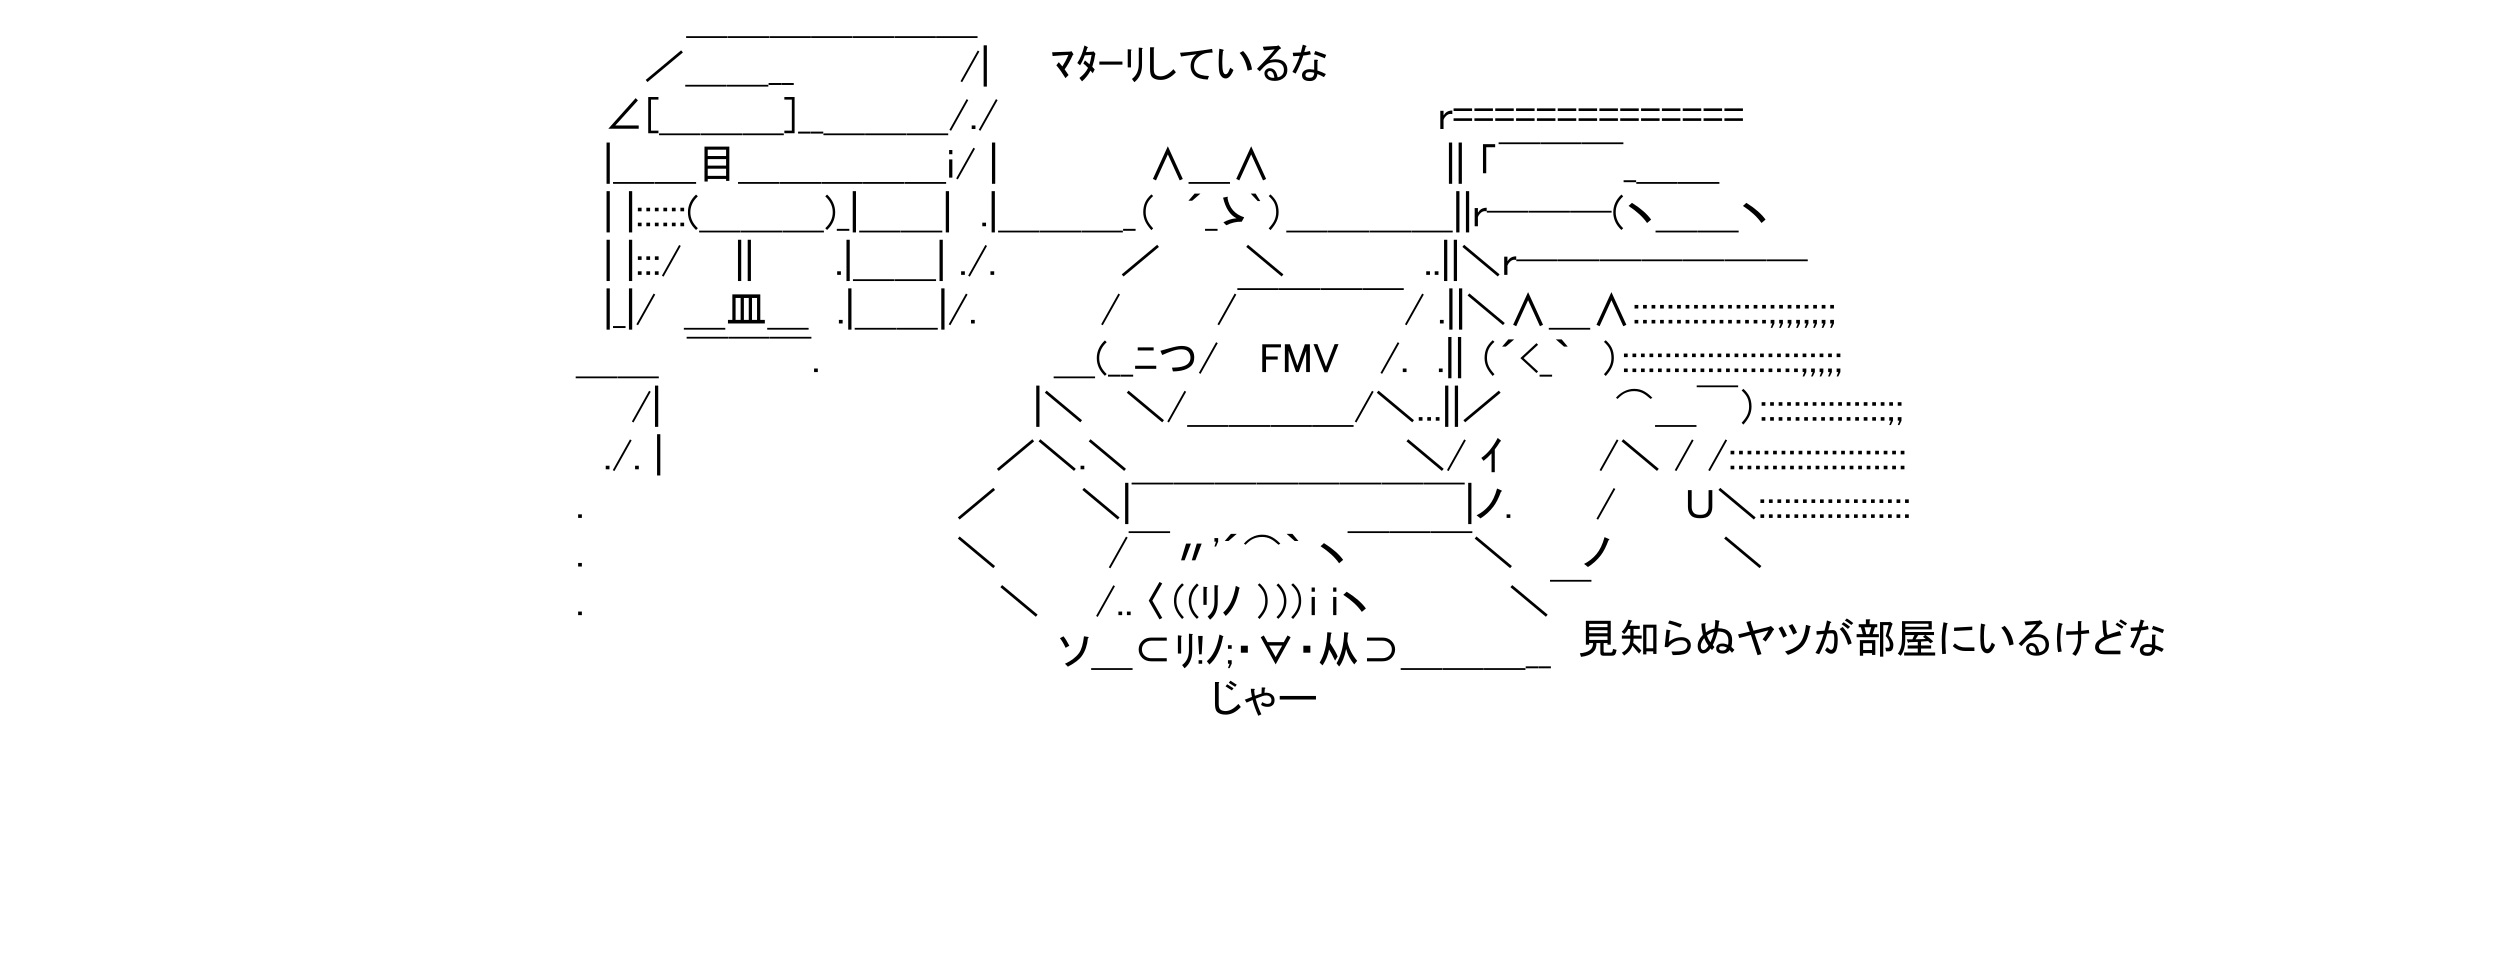 <?xml version="1.0" encoding="UTF-8" standalone="no"?>
<svg xmlns:ffdec="https://www.free-decompiler.com/flash" xmlns:xlink="http://www.w3.org/1999/xlink" ffdec:objectType="frame" height="280.0px" width="720.0px" xmlns="http://www.w3.org/2000/svg">
  <g transform="matrix(1.0, 0.0, 0.0, 1.0, 0.0, 0.0)">
    <use ffdec:characterId="1" height="0.0" transform="matrix(1.0, 0.0, 0.0, 1.0, 35.85, 26.85)" width="0.0" xlink:href="#sprite0"/>
    <use ffdec:characterId="3" height="211.45" transform="matrix(1.0, 0.0, 0.0, 1.0, 165.8, 4.25)" width="391.65" xlink:href="#text0"/>
    <use ffdec:characterId="4" height="10.8" transform="matrix(1.0, 0.0, 0.0, 1.0, 303.0, 12.85)" width="82.95" xlink:href="#text1"/>
    <use ffdec:characterId="5" height="11.1" transform="matrix(1.0, 0.0, 0.0, 1.0, 455.0, 178.1)" width="172.25" xlink:href="#text2"/>
  </g>
  <defs>
    <g id="text0" transform="matrix(1.0, 0.0, 0.0, 1.0, 0.0, -5.25)">
      <g transform="matrix(1.0, 0.0, 0.0, 1.0, 0.0, 0.0)">
        <use fill="#000000" height="211.45" transform="matrix(0.234, 0.0, 0.0, 0.234, 31.8, 10.3)" width="391.65" xlink:href="#font___________1"/>
        <use fill="#000000" height="211.45" transform="matrix(0.234, 0.0, 0.0, 0.234, 43.8, 10.3)" width="391.65" xlink:href="#font___________1"/>
        <use fill="#000000" height="211.45" transform="matrix(0.234, 0.0, 0.0, 0.234, 55.8, 10.3)" width="391.65" xlink:href="#font___________1"/>
        <use fill="#000000" height="211.45" transform="matrix(0.234, 0.0, 0.0, 0.234, 67.8, 10.3)" width="391.65" xlink:href="#font___________1"/>
        <use fill="#000000" height="211.45" transform="matrix(0.234, 0.0, 0.0, 0.234, 79.8, 10.3)" width="391.65" xlink:href="#font___________1"/>
        <use fill="#000000" height="211.45" transform="matrix(0.234, 0.0, 0.0, 0.234, 91.8, 10.3)" width="391.65" xlink:href="#font___________1"/>
        <use fill="#000000" height="211.45" transform="matrix(0.234, 0.0, 0.0, 0.234, 103.8, 10.3)" width="391.65" xlink:href="#font___________1"/>
      </g>
      <g transform="matrix(1.0, 0.0, 0.0, 1.0, 0.0, 0.0)">
        <use fill="#000000" height="211.45" transform="matrix(0.234, 0.0, 0.0, 0.234, 19.55, 24.3)" width="391.65" xlink:href="#font___________3"/>
        <use fill="#000000" height="211.45" transform="matrix(0.234, 0.0, 0.0, 0.234, 31.55, 24.3)" width="391.65" xlink:href="#font___________1"/>
        <use fill="#000000" height="211.45" transform="matrix(0.234, 0.0, 0.0, 0.234, 43.55, 24.3)" width="391.65" xlink:href="#font___________1"/>
        <use fill="#000000" height="211.45" transform="matrix(0.234, 0.0, 0.0, 0.234, 55.55, 24.3)" width="391.65" xlink:href="#font___________4"/>
        <use fill="#000000" height="211.45" transform="matrix(0.234, 0.0, 0.0, 0.234, 59.2, 24.3)" width="391.65" xlink:href="#font___________4"/>
        <use fill="#000000" height="211.45" transform="matrix(0.234, 0.0, 0.0, 0.234, 110.55, 24.3)" width="391.65" xlink:href="#font___________5"/>
        <use fill="#000000" height="211.45" transform="matrix(0.234, 0.0, 0.0, 0.234, 116.55, 24.3)" width="391.65" xlink:href="#font___________6"/>
      </g>
      <g transform="matrix(1.0, 0.0, 0.0, 1.0, 0.0, 0.0)">
        <use fill="#000000" height="211.45" transform="matrix(0.234, 0.0, 0.0, 0.234, 7.95, 38.3)" width="391.65" xlink:href="#font___________7"/>
        <use fill="#000000" height="211.45" transform="matrix(0.234, 0.0, 0.0, 0.234, 19.95, 38.3)" width="391.65" xlink:href="#font___________8"/>
        <use fill="#000000" height="211.45" transform="matrix(0.234, 0.0, 0.0, 0.234, 24.0, 38.3)" width="391.65" xlink:href="#font___________1"/>
        <use fill="#000000" height="211.45" transform="matrix(0.234, 0.0, 0.0, 0.234, 36.0, 38.3)" width="391.65" xlink:href="#font___________1"/>
        <use fill="#000000" height="211.45" transform="matrix(0.234, 0.0, 0.0, 0.234, 48.0, 38.3)" width="391.65" xlink:href="#font___________1"/>
        <use fill="#000000" height="211.45" transform="matrix(0.234, 0.0, 0.0, 0.234, 60.0, 38.3)" width="391.65" xlink:href="#font___________9"/>
        <use fill="#000000" height="211.45" transform="matrix(0.234, 0.0, 0.0, 0.234, 64.05, 38.3)" width="391.65" xlink:href="#font___________4"/>
        <use fill="#000000" height="211.45" transform="matrix(0.234, 0.0, 0.0, 0.234, 67.7, 38.3)" width="391.65" xlink:href="#font___________4"/>
        <use fill="#000000" height="211.45" transform="matrix(0.234, 0.0, 0.0, 0.234, 71.35, 38.3)" width="391.65" xlink:href="#font___________1"/>
        <use fill="#000000" height="211.45" transform="matrix(0.234, 0.0, 0.0, 0.234, 83.35, 38.3)" width="391.65" xlink:href="#font___________1"/>
        <use fill="#000000" height="211.45" transform="matrix(0.234, 0.0, 0.0, 0.234, 95.35, 38.3)" width="391.65" xlink:href="#font___________1"/>
        <use fill="#000000" height="211.45" transform="matrix(0.234, 0.0, 0.0, 0.234, 107.35, 38.3)" width="391.65" xlink:href="#font___________5"/>
        <use fill="#000000" height="211.45" transform="matrix(0.234, 0.0, 0.0, 0.234, 113.35, 38.3)" width="391.65" xlink:href="#font__________.0"/>
        <use fill="#000000" height="211.45" transform="matrix(0.234, 0.0, 0.0, 0.234, 115.8, 38.3)" width="391.65" xlink:href="#font___________5"/>
        <use fill="#000000" height="211.45" transform="matrix(0.234, 0.0, 0.0, 0.234, 248.35, 38.3)" width="391.65" xlink:href="#font__________r0"/>
        <use fill="#000000" height="211.45" transform="matrix(0.234, 0.0, 0.0, 0.234, 252.5, 38.3)" width="391.65" xlink:href="#font___________10"/>
        <use fill="#000000" height="211.45" transform="matrix(0.234, 0.0, 0.0, 0.234, 258.5, 38.3)" width="391.65" xlink:href="#font___________10"/>
        <use fill="#000000" height="211.45" transform="matrix(0.234, 0.0, 0.0, 0.234, 264.5, 38.3)" width="391.65" xlink:href="#font___________10"/>
        <use fill="#000000" height="211.45" transform="matrix(0.234, 0.0, 0.0, 0.234, 270.5, 38.3)" width="391.65" xlink:href="#font___________10"/>
        <use fill="#000000" height="211.45" transform="matrix(0.234, 0.0, 0.0, 0.234, 276.5, 38.3)" width="391.65" xlink:href="#font___________10"/>
        <use fill="#000000" height="211.45" transform="matrix(0.234, 0.0, 0.0, 0.234, 282.5, 38.3)" width="391.65" xlink:href="#font___________10"/>
        <use fill="#000000" height="211.45" transform="matrix(0.234, 0.0, 0.0, 0.234, 288.5, 38.3)" width="391.65" xlink:href="#font___________10"/>
        <use fill="#000000" height="211.45" transform="matrix(0.234, 0.0, 0.0, 0.234, 294.5, 38.3)" width="391.65" xlink:href="#font___________10"/>
        <use fill="#000000" height="211.45" transform="matrix(0.234, 0.0, 0.0, 0.234, 300.5, 38.3)" width="391.65" xlink:href="#font___________10"/>
        <use fill="#000000" height="211.45" transform="matrix(0.234, 0.0, 0.0, 0.234, 306.5, 38.3)" width="391.65" xlink:href="#font___________10"/>
        <use fill="#000000" height="211.45" transform="matrix(0.234, 0.0, 0.0, 0.234, 312.5, 38.3)" width="391.65" xlink:href="#font___________10"/>
        <use fill="#000000" height="211.45" transform="matrix(0.234, 0.0, 0.0, 0.234, 318.5, 38.3)" width="391.65" xlink:href="#font___________10"/>
        <use fill="#000000" height="211.45" transform="matrix(0.234, 0.0, 0.0, 0.234, 324.5, 38.3)" width="391.65" xlink:href="#font___________10"/>
        <use fill="#000000" height="211.45" transform="matrix(0.234, 0.0, 0.0, 0.234, 330.5, 38.3)" width="391.65" xlink:href="#font___________10"/>
      </g>
      <g transform="matrix(1.0, 0.0, 0.0, 1.0, 0.0, 0.0)">
        <use fill="#000000" height="211.45" transform="matrix(0.234, 0.0, 0.0, 0.234, 7.95, 52.3)" width="391.65" xlink:href="#font___________6"/>
        <use fill="#000000" height="211.45" transform="matrix(0.234, 0.0, 0.0, 0.234, 10.75, 52.3)" width="391.65" xlink:href="#font___________1"/>
        <use fill="#000000" height="211.45" transform="matrix(0.234, 0.0, 0.0, 0.234, 22.75, 52.3)" width="391.65" xlink:href="#font___________1"/>
        <use fill="#000000" height="211.45" transform="matrix(0.234, 0.0, 0.0, 0.234, 34.75, 52.3)" width="391.65" xlink:href="#font___________11"/>
        <use fill="#000000" height="211.45" transform="matrix(0.234, 0.0, 0.0, 0.234, 46.75, 52.3)" width="391.65" xlink:href="#font___________1"/>
        <use fill="#000000" height="211.45" transform="matrix(0.234, 0.0, 0.0, 0.234, 58.75, 52.3)" width="391.65" xlink:href="#font___________1"/>
        <use fill="#000000" height="211.45" transform="matrix(0.234, 0.0, 0.0, 0.234, 70.75, 52.3)" width="391.65" xlink:href="#font___________1"/>
        <use fill="#000000" height="211.45" transform="matrix(0.234, 0.0, 0.0, 0.234, 82.75, 52.3)" width="391.65" xlink:href="#font___________1"/>
        <use fill="#000000" height="211.45" transform="matrix(0.234, 0.0, 0.0, 0.234, 94.75, 52.3)" width="391.65" xlink:href="#font___________1"/>
        <use fill="#000000" height="211.45" transform="matrix(0.234, 0.0, 0.0, 0.234, 106.75, 52.3)" width="391.65" xlink:href="#font__________i0"/>
        <use fill="#000000" height="211.45" transform="matrix(0.234, 0.0, 0.0, 0.234, 109.3, 52.3)" width="391.65" xlink:href="#font___________5"/>
        <use fill="#000000" height="211.45" transform="matrix(0.234, 0.0, 0.0, 0.234, 118.95, 52.3)" width="391.65" xlink:href="#font___________6"/>
        <use fill="#000000" height="211.45" transform="matrix(0.234, 0.0, 0.0, 0.234, 164.5, 52.3)" width="391.65" xlink:href="#font___________12"/>
        <use fill="#000000" height="211.45" transform="matrix(0.234, 0.0, 0.0, 0.234, 176.5, 52.3)" width="391.65" xlink:href="#font___________1"/>
        <use fill="#000000" height="211.45" transform="matrix(0.234, 0.0, 0.0, 0.234, 188.5, 52.3)" width="391.65" xlink:href="#font___________12"/>
        <use fill="#000000" height="211.45" transform="matrix(0.234, 0.0, 0.0, 0.234, 250.55, 52.3)" width="391.65" xlink:href="#font___________6"/>
        <use fill="#000000" height="211.45" transform="matrix(0.234, 0.0, 0.0, 0.234, 253.35, 52.3)" width="391.65" xlink:href="#font___________6"/>
        <use fill="#000000" height="211.45" transform="matrix(0.234, 0.0, 0.0, 0.234, 259.8, 52.3)" width="391.65" xlink:href="#font___________13"/>
        <use fill="#000000" height="211.45" transform="matrix(0.234, 0.0, 0.0, 0.234, 265.8, 52.3)" width="391.65" xlink:href="#font___________14"/>
        <use fill="#000000" height="211.45" transform="matrix(0.234, 0.0, 0.0, 0.234, 277.8, 52.3)" width="391.65" xlink:href="#font___________14"/>
        <use fill="#000000" height="211.45" transform="matrix(0.234, 0.0, 0.0, 0.234, 289.8, 52.3)" width="391.65" xlink:href="#font___________14"/>
        <use fill="#000000" height="211.45" transform="matrix(0.234, 0.0, 0.0, 0.234, 301.8, 52.3)" width="391.65" xlink:href="#font___________4"/>
        <use fill="#000000" height="211.45" transform="matrix(0.234, 0.0, 0.0, 0.234, 305.45, 52.3)" width="391.65" xlink:href="#font___________1"/>
        <use fill="#000000" height="211.45" transform="matrix(0.234, 0.0, 0.0, 0.234, 317.45, 52.3)" width="391.65" xlink:href="#font___________1"/>
      </g>
      <g transform="matrix(1.0, 0.0, 0.0, 1.0, 0.0, 0.0)">
        <use fill="#000000" height="211.45" transform="matrix(0.234, 0.0, 0.0, 0.234, 7.95, 66.3)" width="391.65" xlink:href="#font___________6"/>
        <use fill="#000000" height="211.45" transform="matrix(0.234, 0.0, 0.0, 0.234, 14.4, 66.3)" width="391.65" xlink:href="#font___________6"/>
        <use fill="#000000" height="211.45" transform="matrix(0.234, 0.0, 0.0, 0.234, 17.2, 66.3)" width="391.65" xlink:href="#font__________:0"/>
        <use fill="#000000" height="211.45" transform="matrix(0.234, 0.0, 0.0, 0.234, 19.65, 66.3)" width="391.65" xlink:href="#font__________:0"/>
        <use fill="#000000" height="211.45" transform="matrix(0.234, 0.0, 0.0, 0.234, 22.1, 66.3)" width="391.65" xlink:href="#font__________:0"/>
        <use fill="#000000" height="211.45" transform="matrix(0.234, 0.0, 0.0, 0.234, 24.55, 66.3)" width="391.65" xlink:href="#font__________:0"/>
        <use fill="#000000" height="211.45" transform="matrix(0.234, 0.0, 0.0, 0.234, 27.0, 66.3)" width="391.65" xlink:href="#font__________:0"/>
        <use fill="#000000" height="211.45" transform="matrix(0.234, 0.0, 0.0, 0.234, 29.45, 66.3)" width="391.65" xlink:href="#font__________:0"/>
        <use fill="#000000" height="211.45" transform="matrix(0.234, 0.0, 0.0, 0.234, 31.9, 66.3)" width="391.65" xlink:href="#font___________15"/>
        <use fill="#000000" height="211.45" transform="matrix(0.234, 0.0, 0.0, 0.234, 35.55, 66.3)" width="391.65" xlink:href="#font___________1"/>
        <use fill="#000000" height="211.45" transform="matrix(0.234, 0.0, 0.0, 0.234, 47.55, 66.3)" width="391.65" xlink:href="#font___________1"/>
        <use fill="#000000" height="211.45" transform="matrix(0.234, 0.0, 0.0, 0.234, 59.55, 66.3)" width="391.65" xlink:href="#font___________1"/>
        <use fill="#000000" height="211.45" transform="matrix(0.234, 0.0, 0.0, 0.234, 71.55, 66.3)" width="391.65" xlink:href="#font___________16"/>
        <use fill="#000000" height="211.45" transform="matrix(0.234, 0.0, 0.0, 0.234, 75.2, 66.3)" width="391.65" xlink:href="#font___________4"/>
        <use fill="#000000" height="211.45" transform="matrix(0.234, 0.0, 0.0, 0.234, 78.85, 66.3)" width="391.65" xlink:href="#font___________6"/>
        <use fill="#000000" height="211.45" transform="matrix(0.234, 0.0, 0.0, 0.234, 81.65, 66.3)" width="391.65" xlink:href="#font___________1"/>
        <use fill="#000000" height="211.45" transform="matrix(0.234, 0.0, 0.0, 0.234, 93.65, 66.3)" width="391.65" xlink:href="#font___________1"/>
        <use fill="#000000" height="211.45" transform="matrix(0.234, 0.0, 0.0, 0.234, 105.65, 66.3)" width="391.65" xlink:href="#font___________6"/>
        <use fill="#000000" height="211.45" transform="matrix(0.234, 0.0, 0.0, 0.234, 116.4, 66.3)" width="391.65" xlink:href="#font__________.0"/>
        <use fill="#000000" height="211.45" transform="matrix(0.234, 0.0, 0.0, 0.234, 118.85, 66.3)" width="391.65" xlink:href="#font___________6"/>
        <use fill="#000000" height="211.45" transform="matrix(0.234, 0.0, 0.0, 0.234, 121.65, 66.3)" width="391.65" xlink:href="#font___________1"/>
        <use fill="#000000" height="211.45" transform="matrix(0.234, 0.0, 0.0, 0.234, 133.65, 66.3)" width="391.65" xlink:href="#font___________1"/>
        <use fill="#000000" height="211.45" transform="matrix(0.234, 0.0, 0.0, 0.234, 145.65, 66.3)" width="391.65" xlink:href="#font___________1"/>
        <use fill="#000000" height="211.45" transform="matrix(0.234, 0.0, 0.0, 0.234, 157.65, 66.3)" width="391.65" xlink:href="#font___________4"/>
        <use fill="#000000" height="211.45" transform="matrix(0.234, 0.0, 0.0, 0.234, 161.3, 66.3)" width="391.65" xlink:href="#font___________17"/>
        <use fill="#000000" height="211.45" transform="matrix(0.234, 0.0, 0.0, 0.234, 175.25, 66.3)" width="391.65" xlink:href="#font___________18"/>
        <use fill="#000000" height="211.45" transform="matrix(0.234, 0.0, 0.0, 0.234, 181.25, 66.3)" width="391.65" xlink:href="#font___________4"/>
        <use fill="#000000" height="211.45" transform="matrix(0.234, 0.0, 0.0, 0.234, 184.9, 66.3)" width="391.65" xlink:href="#font___________19"/>
        <use fill="#000000" height="211.45" transform="matrix(0.234, 0.0, 0.0, 0.234, 193.7, 66.3)" width="391.65" xlink:href="#font___________20"/>
        <use fill="#000000" height="211.45" transform="matrix(0.234, 0.0, 0.0, 0.234, 198.65, 66.3)" width="391.65" xlink:href="#font___________21"/>
        <use fill="#000000" height="211.45" transform="matrix(0.234, 0.0, 0.0, 0.234, 204.65, 66.3)" width="391.65" xlink:href="#font___________1"/>
        <use fill="#000000" height="211.45" transform="matrix(0.234, 0.0, 0.0, 0.234, 216.65, 66.3)" width="391.65" xlink:href="#font___________1"/>
        <use fill="#000000" height="211.45" transform="matrix(0.234, 0.0, 0.0, 0.234, 228.65, 66.3)" width="391.65" xlink:href="#font___________1"/>
        <use fill="#000000" height="211.45" transform="matrix(0.234, 0.0, 0.0, 0.234, 240.65, 66.3)" width="391.65" xlink:href="#font___________1"/>
        <use fill="#000000" height="211.45" transform="matrix(0.234, 0.0, 0.0, 0.234, 252.65, 66.3)" width="391.65" xlink:href="#font___________6"/>
        <use fill="#000000" height="211.45" transform="matrix(0.234, 0.0, 0.0, 0.234, 255.45, 66.3)" width="391.65" xlink:href="#font___________6"/>
        <use fill="#000000" height="211.45" transform="matrix(0.234, 0.0, 0.0, 0.234, 258.25, 66.3)" width="391.65" xlink:href="#font__________r0"/>
        <use fill="#000000" height="211.45" transform="matrix(0.234, 0.0, 0.0, 0.234, 262.4, 66.3)" width="391.65" xlink:href="#font___________22"/>
        <use fill="#000000" height="211.45" transform="matrix(0.234, 0.0, 0.0, 0.234, 274.4, 66.3)" width="391.65" xlink:href="#font___________22"/>
        <use fill="#000000" height="211.45" transform="matrix(0.234, 0.0, 0.0, 0.234, 286.4, 66.3)" width="391.65" xlink:href="#font___________22"/>
        <use fill="#000000" height="211.45" transform="matrix(0.234, 0.0, 0.0, 0.234, 298.4, 66.3)" width="391.65" xlink:href="#font___________15"/>
        <use fill="#000000" height="211.45" transform="matrix(0.234, 0.0, 0.0, 0.234, 302.05, 66.3)" width="391.65" xlink:href="#font___________23"/>
        <use fill="#000000" height="211.45" transform="matrix(0.234, 0.0, 0.0, 0.234, 311.0, 66.3)" width="391.65" xlink:href="#font___________1"/>
        <use fill="#000000" height="211.45" transform="matrix(0.234, 0.0, 0.0, 0.234, 323.0, 66.3)" width="391.65" xlink:href="#font___________1"/>
        <use fill="#000000" height="211.45" transform="matrix(0.234, 0.0, 0.0, 0.234, 335.0, 66.3)" width="391.65" xlink:href="#font___________23"/>
      </g>
      <g transform="matrix(1.0, 0.0, 0.0, 1.0, 0.0, 0.0)">
        <use fill="#000000" height="211.45" transform="matrix(0.234, 0.0, 0.0, 0.234, 7.95, 80.3)" width="391.65" xlink:href="#font___________6"/>
        <use fill="#000000" height="211.45" transform="matrix(0.234, 0.0, 0.0, 0.234, 14.4, 80.3)" width="391.65" xlink:href="#font___________6"/>
        <use fill="#000000" height="211.45" transform="matrix(0.234, 0.0, 0.0, 0.234, 17.2, 80.3)" width="391.65" xlink:href="#font__________:0"/>
        <use fill="#000000" height="211.45" transform="matrix(0.234, 0.0, 0.0, 0.234, 19.65, 80.3)" width="391.65" xlink:href="#font__________:0"/>
        <use fill="#000000" height="211.45" transform="matrix(0.234, 0.0, 0.0, 0.234, 22.1, 80.3)" width="391.65" xlink:href="#font__________:0"/>
        <use fill="#000000" height="211.45" transform="matrix(0.234, 0.0, 0.0, 0.234, 24.55, 80.3)" width="391.65" xlink:href="#font___________5"/>
        <use fill="#000000" height="211.45" transform="matrix(0.234, 0.0, 0.0, 0.234, 45.8, 80.3)" width="391.65" xlink:href="#font___________6"/>
        <use fill="#000000" height="211.45" transform="matrix(0.234, 0.0, 0.0, 0.234, 48.6, 80.3)" width="391.65" xlink:href="#font___________6"/>
        <use fill="#000000" height="211.45" transform="matrix(0.234, 0.0, 0.0, 0.234, 74.6, 80.3)" width="391.65" xlink:href="#font__________.0"/>
        <use fill="#000000" height="211.45" transform="matrix(0.234, 0.0, 0.0, 0.234, 77.05, 80.3)" width="391.65" xlink:href="#font___________6"/>
        <use fill="#000000" height="211.45" transform="matrix(0.234, 0.0, 0.0, 0.234, 79.85, 80.3)" width="391.65" xlink:href="#font___________1"/>
        <use fill="#000000" height="211.45" transform="matrix(0.234, 0.0, 0.0, 0.234, 91.85, 80.3)" width="391.65" xlink:href="#font___________1"/>
        <use fill="#000000" height="211.45" transform="matrix(0.234, 0.0, 0.0, 0.234, 103.85, 80.3)" width="391.65" xlink:href="#font___________6"/>
        <use fill="#000000" height="211.45" transform="matrix(0.234, 0.0, 0.0, 0.234, 110.3, 80.3)" width="391.65" xlink:href="#font__________.0"/>
        <use fill="#000000" height="211.45" transform="matrix(0.234, 0.0, 0.0, 0.234, 112.75, 80.3)" width="391.65" xlink:href="#font___________5"/>
        <use fill="#000000" height="211.45" transform="matrix(0.234, 0.0, 0.0, 0.234, 118.75, 80.3)" width="391.65" xlink:href="#font__________.0"/>
        <use fill="#000000" height="211.45" transform="matrix(0.234, 0.0, 0.0, 0.234, 156.65, 80.3)" width="391.65" xlink:href="#font___________3"/>
        <use fill="#000000" height="211.45" transform="matrix(0.234, 0.0, 0.0, 0.234, 192.5, 80.3)" width="391.65" xlink:href="#font___________24"/>
        <use fill="#000000" height="211.45" transform="matrix(0.234, 0.0, 0.0, 0.234, 244.25, 80.3)" width="391.65" xlink:href="#font__________.0"/>
        <use fill="#000000" height="211.45" transform="matrix(0.234, 0.0, 0.0, 0.234, 246.7, 80.3)" width="391.65" xlink:href="#font__________.0"/>
        <use fill="#000000" height="211.45" transform="matrix(0.234, 0.0, 0.0, 0.234, 249.15, 80.3)" width="391.65" xlink:href="#font___________6"/>
        <use fill="#000000" height="211.45" transform="matrix(0.234, 0.0, 0.0, 0.234, 251.95, 80.3)" width="391.65" xlink:href="#font___________6"/>
        <use fill="#000000" height="211.45" transform="matrix(0.234, 0.0, 0.0, 0.234, 254.75, 80.3)" width="391.65" xlink:href="#font___________24"/>
        <use fill="#000000" height="211.45" transform="matrix(0.234, 0.0, 0.0, 0.234, 266.75, 80.3)" width="391.65" xlink:href="#font__________r0"/>
        <use fill="#000000" height="211.45" transform="matrix(0.234, 0.0, 0.0, 0.234, 270.9, 80.3)" width="391.65" xlink:href="#font___________22"/>
        <use fill="#000000" height="211.45" transform="matrix(0.234, 0.0, 0.0, 0.234, 282.9, 80.3)" width="391.65" xlink:href="#font___________22"/>
        <use fill="#000000" height="211.45" transform="matrix(0.234, 0.0, 0.0, 0.234, 294.9, 80.3)" width="391.65" xlink:href="#font___________22"/>
        <use fill="#000000" height="211.45" transform="matrix(0.234, 0.0, 0.0, 0.234, 306.9, 80.3)" width="391.65" xlink:href="#font___________22"/>
        <use fill="#000000" height="211.45" transform="matrix(0.234, 0.0, 0.0, 0.234, 318.9, 80.3)" width="391.65" xlink:href="#font___________22"/>
        <use fill="#000000" height="211.45" transform="matrix(0.234, 0.0, 0.0, 0.234, 330.9, 80.3)" width="391.65" xlink:href="#font___________22"/>
        <use fill="#000000" height="211.45" transform="matrix(0.234, 0.0, 0.0, 0.234, 342.9, 80.3)" width="391.65" xlink:href="#font___________22"/>
      </g>
      <g transform="matrix(1.0, 0.0, 0.0, 1.0, 0.0, 0.0)">
        <use fill="#000000" height="211.45" transform="matrix(0.234, 0.0, 0.0, 0.234, 7.95, 94.3)" width="391.65" xlink:href="#font___________6"/>
        <use fill="#000000" height="211.45" transform="matrix(0.234, 0.0, 0.0, 0.234, 10.75, 94.3)" width="391.65" xlink:href="#font___________4"/>
        <use fill="#000000" height="211.45" transform="matrix(0.234, 0.0, 0.0, 0.234, 14.4, 94.3)" width="391.65" xlink:href="#font___________6"/>
        <use fill="#000000" height="211.45" transform="matrix(0.234, 0.0, 0.0, 0.234, 17.2, 94.3)" width="391.65" xlink:href="#font___________5"/>
        <use fill="#000000" height="211.45" transform="matrix(0.234, 0.0, 0.0, 0.234, 31.15, 94.3)" width="391.65" xlink:href="#font___________1"/>
        <use fill="#000000" height="211.45" transform="matrix(0.234, 0.0, 0.0, 0.234, 43.15, 94.3)" width="391.65" xlink:href="#font___________25"/>
        <use fill="#000000" height="211.45" transform="matrix(0.234, 0.0, 0.0, 0.234, 55.15, 94.3)" width="391.65" xlink:href="#font___________1"/>
        <use fill="#000000" height="211.45" transform="matrix(0.234, 0.0, 0.0, 0.234, 75.1, 94.3)" width="391.65" xlink:href="#font__________.0"/>
        <use fill="#000000" height="211.45" transform="matrix(0.234, 0.0, 0.0, 0.234, 77.55, 94.3)" width="391.65" xlink:href="#font___________6"/>
        <use fill="#000000" height="211.45" transform="matrix(0.234, 0.0, 0.0, 0.234, 80.35, 94.3)" width="391.65" xlink:href="#font___________1"/>
        <use fill="#000000" height="211.45" transform="matrix(0.234, 0.0, 0.0, 0.234, 92.35, 94.3)" width="391.65" xlink:href="#font___________1"/>
        <use fill="#000000" height="211.45" transform="matrix(0.234, 0.0, 0.0, 0.234, 104.35, 94.3)" width="391.65" xlink:href="#font___________6"/>
        <use fill="#000000" height="211.45" transform="matrix(0.234, 0.0, 0.0, 0.234, 107.15, 94.3)" width="391.65" xlink:href="#font___________5"/>
        <use fill="#000000" height="211.45" transform="matrix(0.234, 0.0, 0.0, 0.234, 113.15, 94.3)" width="391.65" xlink:href="#font__________.0"/>
        <use fill="#000000" height="211.45" transform="matrix(0.234, 0.0, 0.0, 0.234, 151.05, 94.3)" width="391.65" xlink:href="#font___________5"/>
        <use fill="#000000" height="211.45" transform="matrix(0.234, 0.0, 0.0, 0.234, 184.55, 94.3)" width="391.65" xlink:href="#font___________5"/>
        <use fill="#000000" height="211.45" transform="matrix(0.234, 0.0, 0.0, 0.234, 190.55, 94.3)" width="391.65" xlink:href="#font___________14"/>
        <use fill="#000000" height="211.45" transform="matrix(0.234, 0.0, 0.0, 0.234, 202.55, 94.3)" width="391.65" xlink:href="#font___________14"/>
        <use fill="#000000" height="211.45" transform="matrix(0.234, 0.0, 0.0, 0.234, 214.55, 94.3)" width="391.65" xlink:href="#font___________14"/>
        <use fill="#000000" height="211.45" transform="matrix(0.234, 0.0, 0.0, 0.234, 226.55, 94.3)" width="391.65" xlink:href="#font___________14"/>
        <use fill="#000000" height="211.45" transform="matrix(0.234, 0.0, 0.0, 0.234, 238.55, 94.3)" width="391.65" xlink:href="#font___________5"/>
        <use fill="#000000" height="211.45" transform="matrix(0.234, 0.0, 0.0, 0.234, 248.2, 94.3)" width="391.65" xlink:href="#font__________.0"/>
        <use fill="#000000" height="211.45" transform="matrix(0.234, 0.0, 0.0, 0.234, 250.65, 94.3)" width="391.65" xlink:href="#font___________6"/>
        <use fill="#000000" height="211.45" transform="matrix(0.234, 0.0, 0.0, 0.234, 253.45, 94.3)" width="391.65" xlink:href="#font___________6"/>
        <use fill="#000000" height="211.45" transform="matrix(0.234, 0.0, 0.0, 0.234, 256.25, 94.3)" width="391.65" xlink:href="#font___________24"/>
        <use fill="#000000" height="211.45" transform="matrix(0.234, 0.0, 0.0, 0.234, 268.25, 94.3)" width="391.65" xlink:href="#font___________12"/>
        <use fill="#000000" height="211.45" transform="matrix(0.234, 0.0, 0.0, 0.234, 280.25, 94.3)" width="391.65" xlink:href="#font___________1"/>
        <use fill="#000000" height="211.45" transform="matrix(0.234, 0.0, 0.0, 0.234, 292.25, 94.3)" width="391.65" xlink:href="#font___________12"/>
        <use fill="#000000" height="211.45" transform="matrix(0.234, 0.0, 0.0, 0.234, 304.25, 94.3)" width="391.65" xlink:href="#font__________:0"/>
        <use fill="#000000" height="211.45" transform="matrix(0.234, 0.0, 0.0, 0.234, 306.7, 94.3)" width="391.65" xlink:href="#font__________:0"/>
        <use fill="#000000" height="211.45" transform="matrix(0.234, 0.0, 0.0, 0.234, 309.15, 94.3)" width="391.65" xlink:href="#font__________:0"/>
        <use fill="#000000" height="211.45" transform="matrix(0.234, 0.0, 0.0, 0.234, 311.6, 94.3)" width="391.65" xlink:href="#font__________:0"/>
        <use fill="#000000" height="211.45" transform="matrix(0.234, 0.0, 0.0, 0.234, 314.05, 94.3)" width="391.65" xlink:href="#font__________:0"/>
        <use fill="#000000" height="211.45" transform="matrix(0.234, 0.0, 0.0, 0.234, 316.5, 94.3)" width="391.65" xlink:href="#font__________:0"/>
        <use fill="#000000" height="211.45" transform="matrix(0.234, 0.0, 0.0, 0.234, 318.95, 94.3)" width="391.65" xlink:href="#font__________:0"/>
        <use fill="#000000" height="211.45" transform="matrix(0.234, 0.0, 0.0, 0.234, 321.4, 94.3)" width="391.65" xlink:href="#font__________:0"/>
        <use fill="#000000" height="211.45" transform="matrix(0.234, 0.0, 0.0, 0.234, 323.85, 94.3)" width="391.65" xlink:href="#font__________:0"/>
        <use fill="#000000" height="211.45" transform="matrix(0.234, 0.0, 0.0, 0.234, 326.3, 94.3)" width="391.65" xlink:href="#font__________:0"/>
        <use fill="#000000" height="211.45" transform="matrix(0.234, 0.0, 0.0, 0.234, 328.75, 94.3)" width="391.65" xlink:href="#font__________:0"/>
        <use fill="#000000" height="211.45" transform="matrix(0.234, 0.0, 0.0, 0.234, 331.2, 94.3)" width="391.65" xlink:href="#font__________:0"/>
        <use fill="#000000" height="211.45" transform="matrix(0.234, 0.0, 0.0, 0.234, 333.65, 94.3)" width="391.65" xlink:href="#font__________:0"/>
        <use fill="#000000" height="211.45" transform="matrix(0.234, 0.0, 0.0, 0.234, 336.1, 94.3)" width="391.65" xlink:href="#font__________:0"/>
        <use fill="#000000" height="211.45" transform="matrix(0.234, 0.0, 0.0, 0.234, 338.55, 94.3)" width="391.65" xlink:href="#font__________:0"/>
        <use fill="#000000" height="211.45" transform="matrix(0.234, 0.0, 0.0, 0.234, 341.0, 94.3)" width="391.65" xlink:href="#font__________:0"/>
        <use fill="#000000" height="211.45" transform="matrix(0.234, 0.0, 0.0, 0.234, 343.45, 94.3)" width="391.65" xlink:href="#font___________26"/>
        <use fill="#000000" height="211.45" transform="matrix(0.234, 0.0, 0.0, 0.234, 345.9, 94.3)" width="391.65" xlink:href="#font___________26"/>
        <use fill="#000000" height="211.45" transform="matrix(0.234, 0.0, 0.0, 0.234, 348.35, 94.3)" width="391.65" xlink:href="#font___________26"/>
        <use fill="#000000" height="211.45" transform="matrix(0.234, 0.0, 0.0, 0.234, 350.8, 94.3)" width="391.65" xlink:href="#font___________26"/>
        <use fill="#000000" height="211.45" transform="matrix(0.234, 0.0, 0.0, 0.234, 353.25, 94.3)" width="391.65" xlink:href="#font___________26"/>
        <use fill="#000000" height="211.45" transform="matrix(0.234, 0.0, 0.0, 0.234, 355.7, 94.3)" width="391.65" xlink:href="#font___________26"/>
        <use fill="#000000" height="211.45" transform="matrix(0.234, 0.0, 0.0, 0.234, 358.15, 94.3)" width="391.65" xlink:href="#font___________26"/>
        <use fill="#000000" height="211.45" transform="matrix(0.234, 0.0, 0.0, 0.234, 360.6, 94.3)" width="391.65" xlink:href="#font___________26"/>
      </g>
      <g transform="matrix(1.0, 0.0, 0.0, 1.0, 0.0, 0.0)">
        <use fill="#000000" height="211.45" transform="matrix(0.234, 0.0, 0.0, 0.234, 0.0, 108.3)" width="391.65" xlink:href="#font___________1"/>
        <use fill="#000000" height="211.45" transform="matrix(0.234, 0.0, 0.0, 0.234, 12.0, 108.3)" width="391.65" xlink:href="#font___________1"/>
        <use fill="#000000" height="211.45" transform="matrix(0.234, 0.0, 0.0, 0.234, 31.95, 108.3)" width="391.65" xlink:href="#font___________14"/>
        <use fill="#000000" height="211.45" transform="matrix(0.234, 0.0, 0.0, 0.234, 43.95, 108.3)" width="391.65" xlink:href="#font___________14"/>
        <use fill="#000000" height="211.45" transform="matrix(0.234, 0.0, 0.0, 0.234, 55.95, 108.3)" width="391.65" xlink:href="#font___________14"/>
        <use fill="#000000" height="211.45" transform="matrix(0.234, 0.0, 0.0, 0.234, 67.95, 108.3)" width="391.65" xlink:href="#font__________.0"/>
        <use fill="#000000" height="211.45" transform="matrix(0.234, 0.0, 0.0, 0.234, 137.65, 108.3)" width="391.65" xlink:href="#font___________1"/>
        <use fill="#000000" height="211.45" transform="matrix(0.234, 0.0, 0.0, 0.234, 149.65, 108.3)" width="391.65" xlink:href="#font___________15"/>
        <use fill="#000000" height="211.45" transform="matrix(0.234, 0.0, 0.0, 0.234, 153.3, 108.3)" width="391.65" xlink:href="#font___________4"/>
        <use fill="#000000" height="211.45" transform="matrix(0.234, 0.0, 0.0, 0.234, 156.95, 108.3)" width="391.65" xlink:href="#font___________4"/>
        <use fill="#000000" height="211.45" transform="matrix(0.234, 0.0, 0.0, 0.234, 160.6, 108.3)" width="391.65" xlink:href="#font___________27"/>
        <use fill="#000000" height="211.45" transform="matrix(0.234, 0.0, 0.0, 0.234, 167.75, 108.3)" width="391.65" xlink:href="#font___________28"/>
        <use fill="#000000" height="211.45" transform="matrix(0.234, 0.0, 0.0, 0.234, 179.2, 108.3)" width="391.65" xlink:href="#font___________5"/>
        <use fill="#000000" height="211.45" transform="matrix(0.234, 0.0, 0.0, 0.234, 196.8, 108.3)" width="391.65" xlink:href="#font__________F0"/>
        <use fill="#000000" height="211.45" transform="matrix(0.234, 0.0, 0.0, 0.234, 203.4, 108.3)" width="391.65" xlink:href="#font__________M0"/>
        <use fill="#000000" height="211.45" transform="matrix(0.234, 0.0, 0.0, 0.234, 212.3, 108.3)" width="391.65" xlink:href="#font__________V0"/>
        <use fill="#000000" height="211.45" transform="matrix(0.234, 0.0, 0.0, 0.234, 231.5, 108.3)" width="391.65" xlink:href="#font___________5"/>
        <use fill="#000000" height="211.45" transform="matrix(0.234, 0.0, 0.0, 0.234, 237.5, 108.3)" width="391.65" xlink:href="#font__________.0"/>
        <use fill="#000000" height="211.45" transform="matrix(0.234, 0.0, 0.0, 0.234, 247.9, 108.3)" width="391.65" xlink:href="#font__________.0"/>
        <use fill="#000000" height="211.45" transform="matrix(0.234, 0.0, 0.0, 0.234, 250.35, 108.3)" width="391.65" xlink:href="#font___________6"/>
        <use fill="#000000" height="211.45" transform="matrix(0.234, 0.0, 0.0, 0.234, 253.15, 108.3)" width="391.65" xlink:href="#font___________6"/>
        <use fill="#000000" height="211.45" transform="matrix(0.234, 0.0, 0.0, 0.234, 259.6, 108.3)" width="391.65" xlink:href="#font___________17"/>
        <use fill="#000000" height="211.45" transform="matrix(0.234, 0.0, 0.0, 0.234, 265.6, 108.3)" width="391.65" xlink:href="#font___________18"/>
        <use fill="#000000" height="211.45" transform="matrix(0.234, 0.0, 0.0, 0.234, 271.6, 108.3)" width="391.65" xlink:href="#font___________29"/>
        <use fill="#000000" height="211.45" transform="matrix(0.234, 0.0, 0.0, 0.234, 277.6, 108.3)" width="391.65" xlink:href="#font___________4"/>
        <use fill="#000000" height="211.45" transform="matrix(0.234, 0.0, 0.0, 0.234, 281.25, 108.3)" width="391.65" xlink:href="#font___________30"/>
        <use fill="#000000" height="211.45" transform="matrix(0.234, 0.0, 0.0, 0.234, 295.2, 108.3)" width="391.65" xlink:href="#font___________21"/>
        <use fill="#000000" height="211.45" transform="matrix(0.234, 0.0, 0.0, 0.234, 301.2, 108.3)" width="391.65" xlink:href="#font__________:0"/>
        <use fill="#000000" height="211.45" transform="matrix(0.234, 0.0, 0.0, 0.234, 303.65, 108.3)" width="391.65" xlink:href="#font__________:0"/>
        <use fill="#000000" height="211.45" transform="matrix(0.234, 0.0, 0.0, 0.234, 306.1, 108.3)" width="391.65" xlink:href="#font__________:0"/>
        <use fill="#000000" height="211.45" transform="matrix(0.234, 0.0, 0.0, 0.234, 308.55, 108.3)" width="391.65" xlink:href="#font__________:0"/>
        <use fill="#000000" height="211.45" transform="matrix(0.234, 0.0, 0.0, 0.234, 311.0, 108.3)" width="391.65" xlink:href="#font__________:0"/>
        <use fill="#000000" height="211.45" transform="matrix(0.234, 0.0, 0.0, 0.234, 313.45, 108.3)" width="391.65" xlink:href="#font__________:0"/>
        <use fill="#000000" height="211.45" transform="matrix(0.234, 0.0, 0.0, 0.234, 315.9, 108.3)" width="391.65" xlink:href="#font__________:0"/>
        <use fill="#000000" height="211.45" transform="matrix(0.234, 0.0, 0.0, 0.234, 318.35, 108.3)" width="391.65" xlink:href="#font__________:0"/>
        <use fill="#000000" height="211.45" transform="matrix(0.234, 0.0, 0.0, 0.234, 320.8, 108.3)" width="391.65" xlink:href="#font__________:0"/>
        <use fill="#000000" height="211.45" transform="matrix(0.234, 0.0, 0.0, 0.234, 323.25, 108.3)" width="391.65" xlink:href="#font__________:0"/>
        <use fill="#000000" height="211.45" transform="matrix(0.234, 0.0, 0.0, 0.234, 325.7, 108.3)" width="391.65" xlink:href="#font__________:0"/>
        <use fill="#000000" height="211.45" transform="matrix(0.234, 0.0, 0.0, 0.234, 328.15, 108.3)" width="391.65" xlink:href="#font__________:0"/>
        <use fill="#000000" height="211.45" transform="matrix(0.234, 0.0, 0.0, 0.234, 330.6, 108.3)" width="391.65" xlink:href="#font__________:0"/>
        <use fill="#000000" height="211.45" transform="matrix(0.234, 0.0, 0.0, 0.234, 333.05, 108.3)" width="391.65" xlink:href="#font__________:0"/>
        <use fill="#000000" height="211.45" transform="matrix(0.234, 0.0, 0.0, 0.234, 335.5, 108.3)" width="391.65" xlink:href="#font__________:0"/>
        <use fill="#000000" height="211.45" transform="matrix(0.234, 0.0, 0.0, 0.234, 337.95, 108.3)" width="391.65" xlink:href="#font__________:0"/>
        <use fill="#000000" height="211.45" transform="matrix(0.234, 0.0, 0.0, 0.234, 340.4, 108.3)" width="391.65" xlink:href="#font__________:0"/>
        <use fill="#000000" height="211.45" transform="matrix(0.234, 0.0, 0.0, 0.234, 342.85, 108.3)" width="391.65" xlink:href="#font__________:0"/>
        <use fill="#000000" height="211.45" transform="matrix(0.234, 0.0, 0.0, 0.234, 345.3, 108.3)" width="391.65" xlink:href="#font__________:0"/>
        <use fill="#000000" height="211.45" transform="matrix(0.234, 0.0, 0.0, 0.234, 347.75, 108.3)" width="391.65" xlink:href="#font__________:0"/>
        <use fill="#000000" height="211.45" transform="matrix(0.234, 0.0, 0.0, 0.234, 350.2, 108.3)" width="391.65" xlink:href="#font__________:0"/>
        <use fill="#000000" height="211.45" transform="matrix(0.234, 0.0, 0.0, 0.234, 352.65, 108.3)" width="391.65" xlink:href="#font___________26"/>
        <use fill="#000000" height="211.45" transform="matrix(0.234, 0.0, 0.0, 0.234, 355.1, 108.3)" width="391.65" xlink:href="#font___________26"/>
        <use fill="#000000" height="211.45" transform="matrix(0.234, 0.0, 0.0, 0.234, 357.55, 108.3)" width="391.65" xlink:href="#font___________26"/>
        <use fill="#000000" height="211.45" transform="matrix(0.234, 0.0, 0.0, 0.234, 360.0, 108.3)" width="391.65" xlink:href="#font___________26"/>
        <use fill="#000000" height="211.45" transform="matrix(0.234, 0.0, 0.0, 0.234, 362.45, 108.3)" width="391.65" xlink:href="#font___________26"/>
      </g>
      <g transform="matrix(1.0, 0.0, 0.0, 1.0, 0.0, 0.0)">
        <use fill="#000000" height="211.45" transform="matrix(0.234, 0.0, 0.0, 0.234, 15.9, 122.3)" width="391.65" xlink:href="#font___________5"/>
        <use fill="#000000" height="211.45" transform="matrix(0.234, 0.0, 0.0, 0.234, 21.9, 122.3)" width="391.65" xlink:href="#font___________6"/>
        <use fill="#000000" height="211.45" transform="matrix(0.234, 0.0, 0.0, 0.234, 131.7, 122.3)" width="391.65" xlink:href="#font___________6"/>
        <use fill="#000000" height="211.45" transform="matrix(0.234, 0.0, 0.0, 0.234, 134.5, 122.3)" width="391.65" xlink:href="#font___________24"/>
        <use fill="#000000" height="211.45" transform="matrix(0.234, 0.0, 0.0, 0.234, 158.1, 122.3)" width="391.65" xlink:href="#font___________24"/>
        <use fill="#000000" height="211.45" transform="matrix(0.234, 0.0, 0.0, 0.234, 170.1, 122.3)" width="391.65" xlink:href="#font___________5"/>
        <use fill="#000000" height="211.45" transform="matrix(0.234, 0.0, 0.0, 0.234, 176.1, 122.3)" width="391.65" xlink:href="#font___________1"/>
        <use fill="#000000" height="211.45" transform="matrix(0.234, 0.0, 0.0, 0.234, 188.1, 122.3)" width="391.65" xlink:href="#font___________1"/>
        <use fill="#000000" height="211.45" transform="matrix(0.234, 0.0, 0.0, 0.234, 200.1, 122.3)" width="391.65" xlink:href="#font___________1"/>
        <use fill="#000000" height="211.45" transform="matrix(0.234, 0.0, 0.0, 0.234, 212.1, 122.3)" width="391.65" xlink:href="#font___________1"/>
        <use fill="#000000" height="211.45" transform="matrix(0.234, 0.0, 0.0, 0.234, 224.1, 122.3)" width="391.65" xlink:href="#font___________5"/>
        <use fill="#000000" height="211.45" transform="matrix(0.234, 0.0, 0.0, 0.234, 230.1, 122.3)" width="391.65" xlink:href="#font___________24"/>
        <use fill="#000000" height="211.45" transform="matrix(0.234, 0.0, 0.0, 0.234, 242.1, 122.3)" width="391.65" xlink:href="#font__________.0"/>
        <use fill="#000000" height="211.45" transform="matrix(0.234, 0.0, 0.0, 0.234, 244.55, 122.3)" width="391.65" xlink:href="#font__________.0"/>
        <use fill="#000000" height="211.45" transform="matrix(0.234, 0.0, 0.0, 0.234, 247.0, 122.3)" width="391.65" xlink:href="#font__________.0"/>
        <use fill="#000000" height="211.45" transform="matrix(0.234, 0.0, 0.0, 0.234, 249.45, 122.3)" width="391.65" xlink:href="#font___________6"/>
        <use fill="#000000" height="211.45" transform="matrix(0.234, 0.0, 0.0, 0.234, 252.25, 122.3)" width="391.65" xlink:href="#font___________6"/>
        <use fill="#000000" height="211.45" transform="matrix(0.234, 0.0, 0.0, 0.234, 255.05, 122.3)" width="391.65" xlink:href="#font___________3"/>
        <use fill="#000000" height="211.45" transform="matrix(0.234, 0.0, 0.0, 0.234, 298.85, 122.3)" width="391.65" xlink:href="#font___________31"/>
        <use fill="#000000" height="211.45" transform="matrix(0.234, 0.0, 0.0, 0.234, 310.85, 122.3)" width="391.65" xlink:href="#font___________1"/>
        <use fill="#000000" height="211.45" transform="matrix(0.234, 0.0, 0.0, 0.234, 322.85, 122.3)" width="391.65" xlink:href="#font___________14"/>
        <use fill="#000000" height="211.45" transform="matrix(0.234, 0.0, 0.0, 0.234, 334.85, 122.3)" width="391.65" xlink:href="#font___________21"/>
        <use fill="#000000" height="211.45" transform="matrix(0.234, 0.0, 0.0, 0.234, 340.85, 122.3)" width="391.65" xlink:href="#font__________:0"/>
        <use fill="#000000" height="211.45" transform="matrix(0.234, 0.0, 0.0, 0.234, 343.3, 122.3)" width="391.65" xlink:href="#font__________:0"/>
        <use fill="#000000" height="211.45" transform="matrix(0.234, 0.0, 0.0, 0.234, 345.75, 122.3)" width="391.65" xlink:href="#font__________:0"/>
        <use fill="#000000" height="211.45" transform="matrix(0.234, 0.0, 0.0, 0.234, 348.2, 122.3)" width="391.65" xlink:href="#font__________:0"/>
        <use fill="#000000" height="211.45" transform="matrix(0.234, 0.0, 0.0, 0.234, 350.65, 122.3)" width="391.65" xlink:href="#font__________:0"/>
        <use fill="#000000" height="211.45" transform="matrix(0.234, 0.0, 0.0, 0.234, 353.1, 122.3)" width="391.65" xlink:href="#font__________:0"/>
        <use fill="#000000" height="211.45" transform="matrix(0.234, 0.0, 0.0, 0.234, 355.55, 122.3)" width="391.65" xlink:href="#font__________:0"/>
        <use fill="#000000" height="211.45" transform="matrix(0.234, 0.0, 0.0, 0.234, 358.0, 122.3)" width="391.65" xlink:href="#font__________:0"/>
        <use fill="#000000" height="211.45" transform="matrix(0.234, 0.0, 0.0, 0.234, 360.45, 122.3)" width="391.65" xlink:href="#font__________:0"/>
        <use fill="#000000" height="211.45" transform="matrix(0.234, 0.0, 0.0, 0.234, 362.9, 122.3)" width="391.65" xlink:href="#font__________:0"/>
        <use fill="#000000" height="211.45" transform="matrix(0.234, 0.0, 0.0, 0.234, 365.35, 122.3)" width="391.65" xlink:href="#font__________:0"/>
        <use fill="#000000" height="211.45" transform="matrix(0.234, 0.0, 0.0, 0.234, 367.8, 122.3)" width="391.65" xlink:href="#font__________:0"/>
        <use fill="#000000" height="211.45" transform="matrix(0.234, 0.0, 0.0, 0.234, 370.25, 122.3)" width="391.65" xlink:href="#font__________:0"/>
        <use fill="#000000" height="211.45" transform="matrix(0.234, 0.0, 0.0, 0.234, 372.7, 122.3)" width="391.65" xlink:href="#font__________:0"/>
        <use fill="#000000" height="211.45" transform="matrix(0.234, 0.0, 0.0, 0.234, 375.15, 122.3)" width="391.65" xlink:href="#font__________:0"/>
        <use fill="#000000" height="211.45" transform="matrix(0.234, 0.0, 0.0, 0.234, 377.6, 122.3)" width="391.65" xlink:href="#font___________26"/>
        <use fill="#000000" height="211.45" transform="matrix(0.234, 0.0, 0.0, 0.234, 380.05, 122.3)" width="391.65" xlink:href="#font___________26"/>
      </g>
      <g transform="matrix(1.0, 0.0, 0.0, 1.0, 0.0, 0.0)">
        <use fill="#000000" height="211.45" transform="matrix(0.234, 0.0, 0.0, 0.234, 7.95, 136.3)" width="391.65" xlink:href="#font__________.0"/>
        <use fill="#000000" height="211.45" transform="matrix(0.234, 0.0, 0.0, 0.234, 10.4, 136.3)" width="391.65" xlink:href="#font___________5"/>
        <use fill="#000000" height="211.45" transform="matrix(0.234, 0.0, 0.0, 0.234, 16.4, 136.3)" width="391.65" xlink:href="#font__________.0"/>
        <use fill="#000000" height="211.45" transform="matrix(0.234, 0.0, 0.0, 0.234, 22.5, 136.3)" width="391.65" xlink:href="#font___________6"/>
        <use fill="#000000" height="211.45" transform="matrix(0.234, 0.0, 0.0, 0.234, 120.7, 136.3)" width="391.65" xlink:href="#font___________3"/>
        <use fill="#000000" height="211.45" transform="matrix(0.234, 0.0, 0.0, 0.234, 132.7, 136.3)" width="391.65" xlink:href="#font___________24"/>
        <use fill="#000000" height="211.45" transform="matrix(0.234, 0.0, 0.0, 0.234, 144.7, 136.3)" width="391.65" xlink:href="#font__________.0"/>
        <use fill="#000000" height="211.45" transform="matrix(0.234, 0.0, 0.0, 0.234, 147.15, 136.3)" width="391.65" xlink:href="#font___________24"/>
        <use fill="#000000" height="211.45" transform="matrix(0.234, 0.0, 0.0, 0.234, 238.65, 136.3)" width="391.65" xlink:href="#font___________24"/>
        <use fill="#000000" height="211.45" transform="matrix(0.234, 0.0, 0.0, 0.234, 250.65, 136.3)" width="391.65" xlink:href="#font___________5"/>
        <use fill="#000000" height="211.45" transform="matrix(0.234, 0.0, 0.0, 0.234, 260.3, 136.3)" width="391.65" xlink:href="#font___________32"/>
        <use fill="#000000" height="211.45" transform="matrix(0.234, 0.0, 0.0, 0.234, 294.6, 136.3)" width="391.65" xlink:href="#font___________5"/>
        <use fill="#000000" height="211.45" transform="matrix(0.234, 0.0, 0.0, 0.234, 300.6, 136.3)" width="391.65" xlink:href="#font___________24"/>
        <use fill="#000000" height="211.45" transform="matrix(0.234, 0.0, 0.0, 0.234, 316.25, 136.3)" width="391.65" xlink:href="#font___________5"/>
        <use fill="#000000" height="211.45" transform="matrix(0.234, 0.0, 0.0, 0.234, 325.9, 136.3)" width="391.65" xlink:href="#font___________5"/>
        <use fill="#000000" height="211.45" transform="matrix(0.234, 0.0, 0.0, 0.234, 331.9, 136.3)" width="391.65" xlink:href="#font__________:0"/>
        <use fill="#000000" height="211.45" transform="matrix(0.234, 0.0, 0.0, 0.234, 334.35, 136.3)" width="391.65" xlink:href="#font__________:0"/>
        <use fill="#000000" height="211.45" transform="matrix(0.234, 0.0, 0.0, 0.234, 336.8, 136.3)" width="391.65" xlink:href="#font__________:0"/>
        <use fill="#000000" height="211.45" transform="matrix(0.234, 0.0, 0.0, 0.234, 339.25, 136.3)" width="391.65" xlink:href="#font__________:0"/>
        <use fill="#000000" height="211.45" transform="matrix(0.234, 0.0, 0.0, 0.234, 341.7, 136.3)" width="391.65" xlink:href="#font__________:0"/>
        <use fill="#000000" height="211.45" transform="matrix(0.234, 0.0, 0.0, 0.234, 344.15, 136.3)" width="391.65" xlink:href="#font__________:0"/>
        <use fill="#000000" height="211.45" transform="matrix(0.234, 0.0, 0.0, 0.234, 346.6, 136.3)" width="391.65" xlink:href="#font__________:0"/>
        <use fill="#000000" height="211.45" transform="matrix(0.234, 0.0, 0.0, 0.234, 349.05, 136.3)" width="391.65" xlink:href="#font__________:0"/>
        <use fill="#000000" height="211.45" transform="matrix(0.234, 0.0, 0.0, 0.234, 351.5, 136.3)" width="391.65" xlink:href="#font__________:0"/>
        <use fill="#000000" height="211.45" transform="matrix(0.234, 0.0, 0.0, 0.234, 353.95, 136.3)" width="391.65" xlink:href="#font__________:0"/>
        <use fill="#000000" height="211.45" transform="matrix(0.234, 0.0, 0.0, 0.234, 356.4, 136.3)" width="391.65" xlink:href="#font__________:0"/>
        <use fill="#000000" height="211.45" transform="matrix(0.234, 0.0, 0.0, 0.234, 358.85, 136.3)" width="391.65" xlink:href="#font__________:0"/>
        <use fill="#000000" height="211.45" transform="matrix(0.234, 0.0, 0.0, 0.234, 361.3, 136.3)" width="391.65" xlink:href="#font__________:0"/>
        <use fill="#000000" height="211.45" transform="matrix(0.234, 0.0, 0.0, 0.234, 363.75, 136.3)" width="391.65" xlink:href="#font__________:0"/>
        <use fill="#000000" height="211.45" transform="matrix(0.234, 0.0, 0.0, 0.234, 366.2, 136.3)" width="391.65" xlink:href="#font__________:0"/>
        <use fill="#000000" height="211.45" transform="matrix(0.234, 0.0, 0.0, 0.234, 368.65, 136.3)" width="391.65" xlink:href="#font__________:0"/>
        <use fill="#000000" height="211.45" transform="matrix(0.234, 0.0, 0.0, 0.234, 371.1, 136.3)" width="391.65" xlink:href="#font__________:0"/>
        <use fill="#000000" height="211.45" transform="matrix(0.234, 0.0, 0.0, 0.234, 373.55, 136.3)" width="391.65" xlink:href="#font__________:0"/>
        <use fill="#000000" height="211.45" transform="matrix(0.234, 0.0, 0.0, 0.234, 376.0, 136.3)" width="391.65" xlink:href="#font__________:0"/>
        <use fill="#000000" height="211.45" transform="matrix(0.234, 0.0, 0.0, 0.234, 378.45, 136.3)" width="391.65" xlink:href="#font__________:0"/>
        <use fill="#000000" height="211.45" transform="matrix(0.234, 0.0, 0.0, 0.234, 380.9, 136.3)" width="391.65" xlink:href="#font__________:0"/>
      </g>
      <g transform="matrix(1.0, 0.0, 0.0, 1.0, 0.0, 0.0)">
        <use fill="#000000" height="211.45" transform="matrix(0.234, 0.0, 0.0, 0.234, 0.0, 150.3)" width="391.65" xlink:href="#font__________.0"/>
        <use fill="#000000" height="211.45" transform="matrix(0.234, 0.0, 0.0, 0.234, 109.45, 150.3)" width="391.65" xlink:href="#font___________3"/>
        <use fill="#000000" height="211.45" transform="matrix(0.234, 0.0, 0.0, 0.234, 145.3, 150.3)" width="391.65" xlink:href="#font___________24"/>
        <use fill="#000000" height="211.45" transform="matrix(0.234, 0.0, 0.0, 0.234, 157.3, 150.3)" width="391.65" xlink:href="#font___________6"/>
        <use fill="#000000" height="211.45" transform="matrix(0.234, 0.0, 0.0, 0.234, 160.1, 150.3)" width="391.65" xlink:href="#font___________14"/>
        <use fill="#000000" height="211.45" transform="matrix(0.234, 0.0, 0.0, 0.234, 172.1, 150.3)" width="391.65" xlink:href="#font___________14"/>
        <use fill="#000000" height="211.45" transform="matrix(0.234, 0.0, 0.0, 0.234, 184.1, 150.3)" width="391.65" xlink:href="#font___________14"/>
        <use fill="#000000" height="211.45" transform="matrix(0.234, 0.0, 0.0, 0.234, 196.1, 150.3)" width="391.65" xlink:href="#font___________14"/>
        <use fill="#000000" height="211.45" transform="matrix(0.234, 0.0, 0.0, 0.234, 208.1, 150.3)" width="391.65" xlink:href="#font___________14"/>
        <use fill="#000000" height="211.45" transform="matrix(0.234, 0.0, 0.0, 0.234, 220.1, 150.3)" width="391.65" xlink:href="#font___________14"/>
        <use fill="#000000" height="211.45" transform="matrix(0.234, 0.0, 0.0, 0.234, 232.1, 150.3)" width="391.65" xlink:href="#font___________14"/>
        <use fill="#000000" height="211.45" transform="matrix(0.234, 0.0, 0.0, 0.234, 244.1, 150.3)" width="391.65" xlink:href="#font___________14"/>
        <use fill="#000000" height="211.45" transform="matrix(0.234, 0.0, 0.0, 0.234, 256.1, 150.3)" width="391.65" xlink:href="#font___________6"/>
        <use fill="#000000" height="211.45" transform="matrix(0.234, 0.0, 0.0, 0.234, 258.9, 150.3)" width="391.65" xlink:href="#font___________33"/>
        <use fill="#000000" height="211.45" transform="matrix(0.234, 0.0, 0.0, 0.234, 267.4, 150.3)" width="391.65" xlink:href="#font__________.0"/>
        <use fill="#000000" height="211.45" transform="matrix(0.234, 0.0, 0.0, 0.234, 293.7, 150.3)" width="391.65" xlink:href="#font___________5"/>
        <use fill="#000000" height="211.45" transform="matrix(0.234, 0.0, 0.0, 0.234, 319.25, 150.3)" width="391.65" xlink:href="#font___________34"/>
        <use fill="#000000" height="211.45" transform="matrix(0.234, 0.0, 0.0, 0.234, 328.5, 150.3)" width="391.65" xlink:href="#font___________24"/>
        <use fill="#000000" height="211.45" transform="matrix(0.234, 0.0, 0.0, 0.234, 340.5, 150.3)" width="391.65" xlink:href="#font__________:0"/>
        <use fill="#000000" height="211.45" transform="matrix(0.234, 0.0, 0.0, 0.234, 342.95, 150.3)" width="391.65" xlink:href="#font__________:0"/>
        <use fill="#000000" height="211.45" transform="matrix(0.234, 0.0, 0.0, 0.234, 345.4, 150.3)" width="391.65" xlink:href="#font__________:0"/>
        <use fill="#000000" height="211.45" transform="matrix(0.234, 0.0, 0.0, 0.234, 347.85, 150.3)" width="391.65" xlink:href="#font__________:0"/>
        <use fill="#000000" height="211.45" transform="matrix(0.234, 0.0, 0.0, 0.234, 350.3, 150.3)" width="391.65" xlink:href="#font__________:0"/>
        <use fill="#000000" height="211.45" transform="matrix(0.234, 0.0, 0.0, 0.234, 352.75, 150.3)" width="391.65" xlink:href="#font__________:0"/>
        <use fill="#000000" height="211.45" transform="matrix(0.234, 0.0, 0.0, 0.234, 355.2, 150.3)" width="391.65" xlink:href="#font__________:0"/>
        <use fill="#000000" height="211.45" transform="matrix(0.234, 0.0, 0.0, 0.234, 357.65, 150.3)" width="391.65" xlink:href="#font__________:0"/>
        <use fill="#000000" height="211.45" transform="matrix(0.234, 0.0, 0.0, 0.234, 360.1, 150.3)" width="391.65" xlink:href="#font__________:0"/>
        <use fill="#000000" height="211.45" transform="matrix(0.234, 0.0, 0.0, 0.234, 362.55, 150.3)" width="391.65" xlink:href="#font__________:0"/>
        <use fill="#000000" height="211.45" transform="matrix(0.234, 0.0, 0.0, 0.234, 365.0, 150.3)" width="391.65" xlink:href="#font__________:0"/>
        <use fill="#000000" height="211.45" transform="matrix(0.234, 0.0, 0.0, 0.234, 367.45, 150.3)" width="391.65" xlink:href="#font__________:0"/>
        <use fill="#000000" height="211.45" transform="matrix(0.234, 0.0, 0.0, 0.234, 369.9, 150.3)" width="391.65" xlink:href="#font__________:0"/>
        <use fill="#000000" height="211.45" transform="matrix(0.234, 0.0, 0.0, 0.234, 372.35, 150.3)" width="391.65" xlink:href="#font__________:0"/>
        <use fill="#000000" height="211.45" transform="matrix(0.234, 0.0, 0.0, 0.234, 374.8, 150.3)" width="391.65" xlink:href="#font__________:0"/>
        <use fill="#000000" height="211.45" transform="matrix(0.234, 0.0, 0.0, 0.234, 377.25, 150.3)" width="391.65" xlink:href="#font__________:0"/>
        <use fill="#000000" height="211.45" transform="matrix(0.234, 0.0, 0.0, 0.234, 379.7, 150.3)" width="391.65" xlink:href="#font__________:0"/>
        <use fill="#000000" height="211.45" transform="matrix(0.234, 0.0, 0.0, 0.234, 382.15, 150.3)" width="391.65" xlink:href="#font__________:0"/>
      </g>
      <g transform="matrix(1.0, 0.0, 0.0, 1.0, 0.0, 0.0)">
        <use fill="#000000" height="211.45" transform="matrix(0.234, 0.0, 0.0, 0.234, 0.0, 164.3)" width="391.65" xlink:href="#font__________.0"/>
        <use fill="#000000" height="211.45" transform="matrix(0.234, 0.0, 0.0, 0.234, 109.45, 164.3)" width="391.65" xlink:href="#font___________24"/>
        <use fill="#000000" height="211.45" transform="matrix(0.234, 0.0, 0.0, 0.234, 153.25, 164.3)" width="391.65" xlink:href="#font___________5"/>
        <use fill="#000000" height="211.45" transform="matrix(0.234, 0.0, 0.0, 0.234, 159.25, 164.3)" width="391.65" xlink:href="#font___________14"/>
        <use fill="#000000" height="211.45" transform="matrix(0.234, 0.0, 0.0, 0.234, 171.25, 164.3)" width="391.65" xlink:href="#font___________35"/>
        <use fill="#000000" height="211.45" transform="matrix(0.234, 0.0, 0.0, 0.234, 183.25, 164.3)" width="391.65" xlink:href="#font___________36"/>
        <use fill="#000000" height="211.45" transform="matrix(0.234, 0.0, 0.0, 0.234, 185.7, 164.3)" width="391.65" xlink:href="#font___________18"/>
        <use fill="#000000" height="211.45" transform="matrix(0.234, 0.0, 0.0, 0.234, 191.7, 164.3)" width="391.65" xlink:href="#font___________31"/>
        <use fill="#000000" height="211.45" transform="matrix(0.234, 0.0, 0.0, 0.234, 203.7, 164.3)" width="391.65" xlink:href="#font___________30"/>
        <use fill="#000000" height="211.45" transform="matrix(0.234, 0.0, 0.0, 0.234, 213.35, 164.3)" width="391.65" xlink:href="#font___________23"/>
        <use fill="#000000" height="211.45" transform="matrix(0.234, 0.0, 0.0, 0.234, 222.3, 164.3)" width="391.65" xlink:href="#font___________14"/>
        <use fill="#000000" height="211.45" transform="matrix(0.234, 0.0, 0.0, 0.234, 234.3, 164.3)" width="391.65" xlink:href="#font___________14"/>
        <use fill="#000000" height="211.45" transform="matrix(0.234, 0.0, 0.0, 0.234, 246.3, 164.3)" width="391.65" xlink:href="#font___________14"/>
        <use fill="#000000" height="211.45" transform="matrix(0.234, 0.0, 0.0, 0.234, 258.3, 164.3)" width="391.65" xlink:href="#font___________24"/>
        <use fill="#000000" height="211.45" transform="matrix(0.234, 0.0, 0.0, 0.234, 289.85, 164.3)" width="391.65" xlink:href="#font___________33"/>
        <use fill="#000000" height="211.45" transform="matrix(0.234, 0.0, 0.0, 0.234, 330.15, 164.3)" width="391.65" xlink:href="#font___________24"/>
      </g>
      <g transform="matrix(1.0, 0.0, 0.0, 1.0, 0.0, 0.0)">
        <use fill="#000000" height="211.45" transform="matrix(0.234, 0.0, 0.0, 0.234, 0.0, 178.3)" width="391.65" xlink:href="#font__________.0"/>
        <use fill="#000000" height="211.45" transform="matrix(0.234, 0.0, 0.0, 0.234, 121.7, 178.3)" width="391.65" xlink:href="#font___________24"/>
        <use fill="#000000" height="211.45" transform="matrix(0.234, 0.0, 0.0, 0.234, 149.6, 178.3)" width="391.65" xlink:href="#font___________5"/>
        <use fill="#000000" height="211.45" transform="matrix(0.234, 0.0, 0.0, 0.234, 155.6, 178.3)" width="391.65" xlink:href="#font__________.0"/>
        <use fill="#000000" height="211.45" transform="matrix(0.234, 0.0, 0.0, 0.234, 158.05, 178.3)" width="391.65" xlink:href="#font__________.0"/>
        <use fill="#000000" height="211.45" transform="matrix(0.234, 0.0, 0.0, 0.234, 164.15, 178.3)" width="391.65" xlink:href="#font___________37"/>
        <use fill="#000000" height="211.45" transform="matrix(0.234, 0.0, 0.0, 0.234, 170.15, 178.3)" width="391.65" xlink:href="#font___________17"/>
        <use fill="#000000" height="211.45" transform="matrix(0.234, 0.0, 0.0, 0.234, 176.15, 178.3)" width="391.65" xlink:href="#font___________15"/>
        <use fill="#000000" height="211.45" transform="matrix(0.234, 0.0, 0.0, 0.234, 179.8, 178.3)" width="391.65" xlink:href="#font___________38"/>
        <use fill="#000000" height="211.45" transform="matrix(0.234, 0.0, 0.0, 0.234, 185.95, 178.3)" width="391.65" xlink:href="#font___________39"/>
        <use fill="#000000" height="211.45" transform="matrix(0.234, 0.0, 0.0, 0.234, 195.5, 178.3)" width="391.65" xlink:href="#font___________21"/>
        <use fill="#000000" height="211.45" transform="matrix(0.234, 0.0, 0.0, 0.234, 201.5, 178.3)" width="391.65" xlink:href="#font___________16"/>
        <use fill="#000000" height="211.45" transform="matrix(0.234, 0.0, 0.0, 0.234, 205.15, 178.3)" width="391.65" xlink:href="#font___________21"/>
        <use fill="#000000" height="211.45" transform="matrix(0.234, 0.0, 0.0, 0.234, 211.15, 178.3)" width="391.65" xlink:href="#font__________i0"/>
        <use fill="#000000" height="211.45" transform="matrix(0.234, 0.0, 0.0, 0.234, 217.35, 178.3)" width="391.65" xlink:href="#font__________i0"/>
        <use fill="#000000" height="211.45" transform="matrix(0.234, 0.0, 0.0, 0.234, 219.9, 178.3)" width="391.65" xlink:href="#font___________23"/>
        <use fill="#000000" height="211.45" transform="matrix(0.234, 0.0, 0.0, 0.234, 268.6, 178.3)" width="391.65" xlink:href="#font___________24"/>
        <use fill="#000000" height="211.45" transform="matrix(0.234, 0.0, 0.0, 0.234, 280.6, 178.3)" width="391.65" xlink:href="#font___________14"/>
      </g>
      <g transform="matrix(1.0, 0.0, 0.0, 1.0, 0.0, 0.0)">
        <use fill="#000000" height="211.45" transform="matrix(0.234, 0.0, 0.0, 0.234, 138.8, 192.3)" width="391.65" xlink:href="#font___________40"/>
        <use fill="#000000" height="211.45" transform="matrix(0.234, 0.0, 0.0, 0.234, 148.45, 192.3)" width="391.65" xlink:href="#font___________1"/>
        <use fill="#000000" height="211.45" transform="matrix(0.234, 0.0, 0.0, 0.234, 160.45, 192.3)" width="391.65" xlink:href="#font___________41"/>
        <use fill="#000000" height="211.45" transform="matrix(0.234, 0.0, 0.0, 0.234, 172.45, 192.3)" width="391.65" xlink:href="#font___________38"/>
        <use fill="#000000" height="211.45" transform="matrix(0.234, 0.0, 0.0, 0.234, 178.6, 192.3)" width="391.65" xlink:href="#font___________42"/>
        <use fill="#000000" height="211.45" transform="matrix(0.234, 0.0, 0.0, 0.234, 181.25, 192.3)" width="391.65" xlink:href="#font___________39"/>
        <use fill="#000000" height="211.45" transform="matrix(0.234, 0.0, 0.0, 0.234, 187.15, 192.3)" width="391.65" xlink:href="#font___________26"/>
        <use fill="#000000" height="211.45" transform="matrix(0.234, 0.0, 0.0, 0.234, 189.6, 192.3)" width="391.65" xlink:href="#font___________43"/>
        <use fill="#000000" height="211.45" transform="matrix(0.234, 0.0, 0.0, 0.234, 195.6, 192.3)" width="391.65" xlink:href="#font___________44"/>
        <use fill="#000000" height="211.45" transform="matrix(0.234, 0.0, 0.0, 0.234, 207.6, 192.3)" width="391.65" xlink:href="#font___________43"/>
        <use fill="#000000" height="211.45" transform="matrix(0.234, 0.0, 0.0, 0.234, 213.6, 192.3)" width="391.65" xlink:href="#font___________45"/>
        <use fill="#000000" height="211.45" transform="matrix(0.234, 0.0, 0.0, 0.234, 225.6, 192.3)" width="391.65" xlink:href="#font___________46"/>
        <use fill="#000000" height="211.45" transform="matrix(0.234, 0.0, 0.0, 0.234, 237.6, 192.3)" width="391.65" xlink:href="#font___________1"/>
        <use fill="#000000" height="211.45" transform="matrix(0.234, 0.0, 0.0, 0.234, 249.6, 192.3)" width="391.65" xlink:href="#font___________1"/>
        <use fill="#000000" height="211.45" transform="matrix(0.234, 0.0, 0.0, 0.234, 261.6, 192.3)" width="391.65" xlink:href="#font___________1"/>
        <use fill="#000000" height="211.45" transform="matrix(0.234, 0.0, 0.0, 0.234, 273.6, 192.3)" width="391.65" xlink:href="#font___________4"/>
        <use fill="#000000" height="211.45" transform="matrix(0.234, 0.0, 0.0, 0.234, 277.25, 192.3)" width="391.65" xlink:href="#font___________4"/>
      </g>
      <g transform="matrix(1.0, 0.0, 0.0, 1.0, 0.0, 0.0)">
        <use fill="#000000" height="211.45" transform="matrix(0.234, 0.0, 0.0, 0.234, 182.85, 206.3)" width="391.65" xlink:href="#font___________47"/>
        <use fill="#000000" height="211.45" transform="matrix(0.234, 0.0, 0.0, 0.234, 192.05, 206.3)" width="391.65" xlink:href="#font___________48"/>
        <use fill="#000000" height="211.45" transform="matrix(0.234, 0.0, 0.0, 0.234, 202.2, 206.3)" width="391.65" xlink:href="#font___________49"/>
      </g>
    </g>
    <g id="font___________1">
      <path d="M0.0 4.8 L0.0 7.0 51.0 7.0 51.0 4.8 0.0 4.8" fill-rule="evenodd" stroke="none"/>
    </g>
    <g id="font___________3">
      <path d="M2.6 -1.2 L4.8 1.4 48.4 -35.0 46.2 -37.6 2.6 -1.2" fill-rule="evenodd" stroke="none"/>
    </g>
    <g id="font___________4">
      <path d="M0.0 2.6 L0.0 5.0 15.4 5.0 15.4 2.6 0.0 2.6" fill-rule="evenodd" stroke="none"/>
    </g>
    <g id="font___________5">
      <path d="M1.2 0.4 L3.2 1.6 24.4 -36.2 22.4 -37.4 1.2 0.4" fill-rule="evenodd" stroke="none"/>
    </g>
    <g id="font___________6">
      <path d="M4.0 -43.8 L4.0 7.0 8.0 7.0 8.0 -43.8 4.0 -43.8" fill-rule="evenodd" stroke="none"/>
    </g>
    <g id="font___________7">
      <path d="M43.6 -5.0 L14.8 -5.0 42.6 -35.8 39.8 -38.6 6.2 -1.0 43.6 -1.0 43.6 -5.0" fill-rule="evenodd" stroke="none"/>
    </g>
    <g id="font___________8">
      <path d="M4.0 -40.0 L4.0 4.6 16.6 4.6 16.6 1.4 7.4 1.4 7.4 -36.8 16.6 -36.8 16.6 -40.0 4.0 -40.0" fill-rule="evenodd" stroke="none"/>
    </g>
    <g id="font___________9">
      <path d="M0.4 -40.0 L0.4 -36.8 9.6 -36.8 9.6 1.4 0.4 1.4 0.4 4.6 13.0 4.6 13.0 -40.0 0.4 -40.0" fill-rule="evenodd" stroke="none"/>
    </g>
    <g id="font__________.0">
      <path d="M3.0 -5.0 L3.0 -0.6 7.6 -0.6 7.6 -5.0 3.0 -5.0" fill-rule="evenodd" stroke="none"/>
    </g>
    <g id="font__________r0">
      <path d="M9.0 -20.2 L9.0 -20.2 6.8 -17.4 6.8 -23.0 2.8 -23.0 2.8 -0.6 6.8 -0.6 6.8 -12.0 Q7.6 -14.4 9.8 -16.6 12.4 -19.2 15.4 -19.2 L17.6 -19.0 17.6 -23.4 Q12.2 -23.4 9.0 -20.2" fill-rule="evenodd" stroke="none"/>
    </g>
    <g id="font___________10">
      <path d="M1.4 -13.8 L1.4 -10.6 24.2 -10.6 24.2 -13.8 1.4 -13.8 M1.4 -26.0 L1.4 -22.8 24.2 -22.8 24.2 -26.0 1.4 -26.0" fill-rule="evenodd" stroke="none"/>
    </g>
    <g id="font___________11">
      <path d="M36.6 -2.8 L14.0 -2.8 14.0 -11.6 36.6 -11.6 36.6 -2.8 M36.6 -15.4 L14.0 -15.4 14.0 -23.4 36.6 -23.4 36.6 -15.4 M36.6 -27.2 L14.0 -27.2 14.0 -35.0 36.6 -35.0 36.6 -27.2 M40.6 3.4 L40.6 -38.8 10.0 -38.8 10.0 4.2 14.0 4.2 14.0 1.0 36.6 1.0 36.6 3.4 40.6 3.4" fill-rule="evenodd" stroke="none"/>
    </g>
    <g id="font__________i0">
      <path d="M3.4 -23.0 L3.4 -0.6 7.4 -0.6 7.4 -23.0 3.4 -23.0 M3.4 -34.6 L3.4 -29.4 7.4 -29.4 7.4 -34.6 3.4 -34.6" fill-rule="evenodd" stroke="none"/>
    </g>
    <g id="font___________12">
      <path d="M40.4 2.8 L44.2 1.0 25.8 -39.2 7.4 1.0 11.2 2.8 25.8 -29.2 40.4 2.8" fill-rule="evenodd" stroke="none"/>
    </g>
    <g id="font___________13">
      <path d="M10.4 -6.0 L10.4 -38.0 21.4 -38.0 21.4 -41.8 6.4 -41.8 6.4 -6.0 10.4 -6.0" fill-rule="evenodd" stroke="none"/>
    </g>
    <g id="font___________14">
      <path d="M0.0 -44.0 L0.0 -41.8 51.0 -41.8 51.0 -44.0 0.0 -44.0" fill-rule="evenodd" stroke="none"/>
    </g>
    <g id="font__________:0">
      <path d="M3.0 -5.0 L3.0 -0.6 7.6 -0.6 7.6 -5.0 3.0 -5.0 M3.0 -23.4 L3.0 -19.0 7.6 -19.0 7.6 -23.4 3.0 -23.4" fill-rule="evenodd" stroke="none"/>
    </g>
    <g id="font___________15">
      <path d="M11.8 4.0 L14.0 1.8 Q4.8 -6.8 4.8 -17.8 4.8 -28.8 14.0 -37.4 L11.8 -39.6 Q1.8 -30.2 1.8 -17.8 1.8 -5.4 11.8 4.0" fill-rule="evenodd" stroke="none"/>
    </g>
    <g id="font___________16">
      <path d="M10.6 -17.8 L10.6 -17.8 Q10.6 -6.8 1.4 1.8 L3.6 4.0 Q13.6 -5.4 13.6 -17.8 13.6 -30.2 3.6 -39.6 L1.4 -37.4 Q10.6 -28.8 10.6 -17.8" fill-rule="evenodd" stroke="none"/>
    </g>
    <g id="font___________17">
      <path d="M11.8 -30.4 L11.8 -30.4 Q9.2 -25.0 9.2 -18.0 9.2 -11.8 11.8 -6.4 14.2 -1.4 19.2 4.2 L21.4 2.0 Q16.4 -3.4 14.4 -7.8 12.2 -12.6 12.2 -18.0 12.2 -24.4 14.4 -29.0 16.4 -33.2 21.4 -37.8 L19.2 -39.8 Q14.0 -35.0 11.8 -30.4" fill-rule="evenodd" stroke="none"/>
    </g>
    <g id="font___________18">
      <path d="M5.2 -32.0 L9.8 -32.0 20.0 -40.8 12.8 -40.8 5.2 -32.0" fill-rule="evenodd" stroke="none"/>
    </g>
    <g id="font___________19">
      <path d="M29.6 -6.2 L32.6 -11.6 Q15.2 -17.2 12.0 -35.6 13.6 -37.2 11.4 -36.8 L6.6 -35.8 Q11.2 -16.2 23.2 -10.4 14.8 -9.8 7.0 -5.4 L10.6 -1.8 Q19.6 -6.4 29.6 -6.2" fill-rule="evenodd" stroke="none"/>
    </g>
    <g id="font___________20">
      <path d="M3.0 -40.8 L11.6 -31.6 14.8 -31.6 9.0 -40.8 3.0 -40.8" fill-rule="evenodd" stroke="none"/>
    </g>
    <g id="font___________21">
      <path d="M13.6 -6.4 L13.6 -6.4 Q16.2 -11.8 16.2 -18.0 16.2 -25.0 13.6 -30.4 11.4 -35.0 6.2 -39.8 L4.0 -37.8 Q9.0 -33.2 11.0 -29.0 13.2 -24.4 13.2 -18.0 13.2 -12.6 11.0 -7.8 9.0 -3.4 4.0 2.0 L6.2 4.2 Q11.2 -1.4 13.6 -6.4" fill-rule="evenodd" stroke="none"/>
    </g>
    <g id="font___________22">
      <path d="M51.0 -17.4 L51.0 -19.6 0.0 -19.6 0.0 -17.4 51.0 -17.4" fill-rule="evenodd" stroke="none"/>
    </g>
    <g id="font___________23">
      <path d="M9.2 -29.4 L5.0 -25.6 Q20.2 -15.6 27.8 -4.6 L32.8 -8.8 Q25.4 -19.2 9.2 -29.4" fill-rule="evenodd" stroke="none"/>
    </g>
    <g id="font___________24">
      <path d="M2.6 -35.0 L46.2 1.4 48.4 -1.2 4.8 -37.6 2.6 -35.0" fill-rule="evenodd" stroke="none"/>
    </g>
    <g id="font___________25">
      <path d="M12.4 -5.0 L12.4 -32.0 18.6 -32.0 18.6 -5.0 12.4 -5.0 M8.4 -36.4 L8.4 -5.0 3.0 -5.0 3.0 -0.6 48.4 -0.6 48.4 -5.0 42.8 -5.0 42.8 -36.4 8.4 -36.4 M22.6 -5.0 L22.6 -32.0 28.6 -32.0 28.6 -5.0 22.6 -5.0 M32.6 -32.0 L38.8 -32.0 38.8 -5.0 32.6 -5.0 32.6 -32.0" fill-rule="evenodd" stroke="none"/>
    </g>
    <g id="font___________26">
      <path d="M3.0 -5.0 L3.0 -0.6 5.0 -0.6 3.0 4.8 5.0 4.8 7.6 -0.6 7.6 -5.0 3.0 -5.0 M3.0 -23.4 L3.0 -19.0 7.6 -19.0 7.6 -23.4 3.0 -23.4" fill-rule="evenodd" stroke="none"/>
    </g>
    <g id="font___________27">
      <path d="M25.0 -31.0 L5.4 -31.0 5.4 -27.2 25.0 -27.2 25.0 -31.0 M2.2 -4.6 L28.2 -4.6 28.2 -8.4 2.2 -8.4 2.2 -4.6" fill-rule="evenodd" stroke="none"/>
    </g>
    <g id="font___________28">
      <path d="M17.0 -6.0 L18.2 -1.4 Q34.0 -1.6 40.8 -8.4 44.4 -12.0 44.4 -18.8 44.4 -25.2 40.6 -29.0 36.8 -32.8 28.8 -32.8 23.8 -32.8 14.0 -30.0 L2.8 -26.8 5.0 -21.6 Q11.2 -24.4 16.4 -26.2 23.2 -28.6 28.2 -28.6 34.2 -28.6 36.6 -26.2 39.8 -23.0 39.8 -18.4 39.8 -14.0 36.8 -11.0 32.0 -6.2 17.0 -6.0" fill-rule="evenodd" stroke="none"/>
    </g>
    <g id="font__________F0">
      <path d="M4.0 -34.8 L4.0 -0.6 8.6 -0.6 8.6 -16.0 23.0 -16.0 23.0 -19.8 8.6 -19.8 8.6 -31.0 27.0 -31.0 27.0 -34.8 4.0 -34.8" fill-rule="evenodd" stroke="none"/>
    </g>
    <g id="font__________M0">
      <path d="M3.6 -34.8 L3.6 -0.6 8.2 -0.6 8.2 -26.8 17.4 -0.6 20.6 -0.6 29.8 -26.8 29.8 -0.6 34.4 -0.6 34.4 -34.8 28.2 -34.8 19.0 -8.2 9.8 -34.8 3.6 -34.8" fill-rule="evenodd" stroke="none"/>
    </g>
    <g id="font__________V0">
      <path d="M0.8 -35.0 L14.4 -0.4 18.0 -0.4 31.6 -35.0 26.8 -35.0 16.2 -7.2 5.6 -35.0 0.8 -35.0" fill-rule="evenodd" stroke="none"/>
    </g>
    <g id="font___________29">
      <path d="M2.0 -17.8 L21.8 0.6 23.8 -1.4 6.0 -17.8 23.8 -34.2 21.8 -36.2 2.0 -17.8" fill-rule="evenodd" stroke="none"/>
    </g>
    <g id="font___________30">
      <path d="M4.4 -40.8 L14.4 -32.0 19.0 -32.0 11.6 -40.8 4.4 -40.8" fill-rule="evenodd" stroke="none"/>
    </g>
    <g id="font___________31">
      <path d="M12.6 -36.4 L12.6 -36.4 Q7.0 -33.4 3.2 -28.8 L5.2 -27.4 Q10.2 -32.6 14.4 -34.6 19.6 -37.0 25.6 -37.0 31.2 -37.0 36.0 -34.6 40.0 -32.6 45.8 -27.4 L48.0 -28.8 Q43.4 -33.6 38.6 -36.4 32.8 -39.8 25.6 -39.8 19.0 -39.8 12.6 -36.4" fill-rule="evenodd" stroke="none"/>
    </g>
    <g id="font___________32">
      <path d="M2.2 -14.6 L5.0 -11.0 Q10.4 -15.2 14.8 -20.2 L14.8 3.0 18.8 3.0 18.8 -25.0 Q22.4 -29.8 25.6 -35.0 27.2 -35.0 26.0 -36.2 L22.4 -39.2 Q13.8 -22.6 2.2 -14.6" fill-rule="evenodd" stroke="none"/>
    </g>
    <g id="font___________33">
      <path d="M32.4 -32.8 L32.4 -32.8 Q34.4 -33.6 33.0 -34.4 L27.6 -36.8 Q24.0 -23.4 17.6 -15.8 11.4 -8.4 2.4 -3.8 L7.2 0.0 Q16.4 -5.8 23.0 -14.4 28.2 -21.2 32.4 -32.8" fill-rule="evenodd" stroke="none"/>
    </g>
    <g id="font___________34">
      <path d="M9.2 -14.2 L9.2 -14.2 9.2 -34.8 4.6 -34.8 4.6 -14.2 Q4.6 -7.4 8.6 -3.4 11.8 -0.2 19.6 -0.2 27.4 -0.2 30.6 -3.4 34.6 -7.4 34.6 -14.2 L34.6 -34.8 30.0 -34.8 30.0 -14.2 Q30.0 -9.4 27.2 -6.6 25.0 -4.4 19.6 -4.4 14.2 -4.4 12.0 -6.6 9.2 -9.4 9.2 -14.2" fill-rule="evenodd" stroke="none"/>
    </g>
    <g id="font___________35">
      <path d="M19.4 -28.8 L13.2 -8.2 17.6 -8.2 25.4 -28.8 19.4 -28.8 M30.8 -8.2 L38.6 -28.8 32.6 -28.8 26.4 -8.2 30.8 -8.2" fill-rule="evenodd" stroke="none"/>
    </g>
    <g id="font___________36">
      <path d="M5.0 -31.2 L3.0 -25.2 5.0 -25.2 7.6 -31.2 7.6 -35.6 3.0 -35.6 3.0 -31.2 5.0 -31.2" fill-rule="evenodd" stroke="none"/>
    </g>
    <g id="font___________37">
      <path d="M17.0 -41.4 L3.8 -18.4 17.0 4.6 20.4 2.8 8.2 -18.4 20.4 -39.6 17.0 -41.4" fill-rule="evenodd" stroke="none"/>
    </g>
    <g id="font___________38">
      <path d="M4.2 -35.6 L4.2 -13.2 8.2 -13.2 8.2 -33.8 Q10.0 -34.8 8.0 -35.2 L4.2 -35.6 M21.8 -16.2 L21.8 -35.8 Q23.6 -36.6 21.6 -37.2 L17.8 -37.6 17.8 -17.0 Q17.8 -5.2 9.4 1.0 L12.4 5.0 Q21.8 -2.6 21.8 -16.2" fill-rule="evenodd" stroke="none"/>
    </g>
    <g id="font___________39">
      <path d="M2.2 -3.8 L5.4 0.4 Q18.0 -10.8 22.0 -33.4 23.4 -33.8 22.0 -34.6 L17.8 -36.6 Q13.8 -13.4 2.2 -3.8" fill-rule="evenodd" stroke="none"/>
    </g>
    <g id="font___________40">
      <path d="M9.8 -20.2 L9.8 -20.2 14.4 -22.8 Q10.6 -30.2 7.2 -34.4 L2.8 -32.0 Q6.2 -28.0 9.8 -20.2 M26.2 -13.6 L26.2 -13.6 Q20.4 -5.8 9.0 -0.6 L12.6 3.0 Q25.2 -3.6 29.8 -10.2 36.0 -19.0 37.2 -31.8 39.2 -33.2 37.4 -33.6 L32.4 -34.4 Q30.8 -19.8 26.2 -13.6" fill-rule="evenodd" stroke="none"/>
    </g>
    <g id="font___________41">
      <path d="M41.8 -3.6 L41.8 -7.4 22.8 -7.4 Q17.6 -7.4 14.2 -10.8 11.2 -13.8 11.2 -18.2 11.2 -22.6 14.2 -25.6 17.6 -29.0 22.8 -29.0 L41.8 -29.0 41.8 -32.8 22.8 -32.8 Q15.8 -32.8 11.6 -28.6 7.2 -24.2 7.2 -18.2 7.2 -12.2 11.6 -7.8 15.8 -3.6 22.8 -3.6 L41.8 -3.6" fill-rule="evenodd" stroke="none"/>
    </g>
    <g id="font___________42">
      <path d="M3.4 -5.0 L3.4 -0.6 7.8 -0.6 7.8 -5.0 3.4 -5.0 M2.8 -34.8 L4.0 -12.2 7.2 -12.2 8.4 -34.8 2.8 -34.8" fill-rule="evenodd" stroke="none"/>
    </g>
    <g id="font___________43">
      <path d="M17.0 -22.8 L8.4 -22.8 8.4 -14.2 17.0 -14.2 17.0 -22.8" fill-rule="evenodd" stroke="none"/>
    </g>
    <g id="font___________44">
      <path d="M17.6 -23.0 L33.6 -23.0 25.6 -8.8 17.6 -23.0 M25.6 0.2 L44.0 -33.2 40.2 -35.4 35.6 -27.2 15.6 -27.2 11.0 -35.4 7.2 -33.2 25.6 0.2" fill-rule="evenodd" stroke="none"/>
    </g>
    <g id="font___________45">
      <path d="M15.6 -26.4 L15.6 -26.4 16.8 -37.4 Q18.6 -38.6 16.6 -39.0 L12.2 -39.4 Q11.4 -15.8 2.8 -2.0 L6.4 1.4 Q12.6 -8.0 14.4 -18.2 17.2 -14.0 21.8 -4.4 L25.0 -9.6 Q22.8 -15.2 15.6 -26.4 M37.0 -27.8 L37.0 -27.8 Q36.6 -30.0 37.6 -37.4 39.4 -38.6 37.4 -39.0 L33.0 -39.4 Q32.4 -16.0 23.6 -1.2 L26.8 2.8 Q32.6 -4.4 35.4 -18.8 38.2 -8.2 45.4 0.2 L49.0 -4.2 Q39.8 -15.0 37.0 -27.8" fill-rule="evenodd" stroke="none"/>
    </g>
    <g id="font___________46">
      <path d="M9.8 -3.6 L28.8 -3.6 Q35.8 -3.6 40.0 -7.8 44.4 -12.2 44.4 -18.2 44.4 -24.2 40.0 -28.6 35.8 -32.8 28.8 -32.8 L9.8 -32.8 9.8 -29.0 28.8 -29.0 Q34.0 -29.0 37.4 -25.6 40.4 -22.6 40.4 -18.2 40.4 -13.8 37.4 -10.8 34.0 -7.4 28.8 -7.4 L9.8 -7.4 9.8 -3.6" fill-rule="evenodd" stroke="none"/>
    </g>
    <g id="font___________47">
      <path d="M20.4 -35.2 L20.4 -35.2 18.4 -32.6 26.2 -27.6 28.2 -30.2 20.4 -35.2 M24.4 -39.6 L24.4 -39.6 22.4 -37.0 Q26.0 -34.8 30.2 -32.0 L32.2 -34.6 24.4 -39.6 M37.2 -7.2 L34.2 -11.0 Q26.2 -2.2 18.4 -2.2 14.0 -2.2 11.8 -4.4 10.0 -6.2 10.0 -11.2 L10.0 -36.4 Q11.4 -37.6 9.6 -38.0 L5.4 -38.0 5.4 -11.2 Q5.4 -3.8 8.0 -1.2 11.4 2.2 18.6 2.2 28.6 2.2 37.2 -7.2" fill-rule="evenodd" stroke="none"/>
    </g>
    <g id="font___________48">
      <path d="M14.0 -29.6 L10.2 -29.6 Q10.4 -25.2 11.6 -19.6 L2.8 -16.2 5.0 -12.6 12.4 -15.8 Q14.6 -7.0 19.4 3.6 L23.2 1.8 Q18.4 -8.2 16.2 -17.4 L24.6 -20.6 Q26.8 -21.4 29.4 -21.4 32.2 -21.4 33.8 -19.8 35.6 -18.0 35.6 -15.6 35.6 -13.4 34.4 -12.2 33.2 -11.0 30.6 -11.0 28.0 -11.0 24.2 -13.2 L22.8 -9.8 Q25.8 -7.4 31.0 -7.4 35.0 -7.4 37.4 -9.8 39.4 -11.8 39.4 -15.8 39.4 -19.4 37.2 -21.6 34.0 -24.8 29.0 -24.8 L27.0 -24.6 27.4 -29.6 Q29.2 -30.8 27.0 -31.2 L23.6 -31.2 23.4 -23.8 15.2 -21.0 Q14.4 -24.6 14.4 -28.0 16.2 -29.2 14.0 -29.6" fill-rule="evenodd" stroke="none"/>
    </g>
    <g id="font___________49">
      <path d="M2.4 -16.4 L47.0 -16.4 47.0 -20.8 2.4 -20.8 2.4 -16.4" fill-rule="evenodd" stroke="none"/>
    </g>
    <g id="text1" transform="matrix(1.0, 0.0, 0.0, 1.0, -0.5, -0.65)">
      <g transform="matrix(1.0, 0.0, 0.0, 1.0, 0.0, 0.0)">
        <use fill="#000000" height="10.8" transform="matrix(0.234, 0.0, 0.0, 0.234, 0.0, 10.3)" width="82.95" xlink:href="#font___________50"/>
        <use fill="#000000" height="10.8" transform="matrix(0.234, 0.0, 0.0, 0.234, 7.25, 10.3)" width="82.95" xlink:href="#font___________51"/>
        <use fill="#000000" height="10.8" transform="matrix(0.234, 0.0, 0.0, 0.234, 13.6, 10.3)" width="82.95" xlink:href="#font___________52"/>
        <use fill="#000000" height="10.8" transform="matrix(0.234, 0.0, 0.0, 0.234, 21.3, 10.3)" width="82.95" xlink:href="#font___________38"/>
        <use fill="#000000" height="10.8" transform="matrix(0.234, 0.0, 0.0, 0.234, 27.45, 10.3)" width="82.95" xlink:href="#font___________53"/>
        <use fill="#000000" height="10.8" transform="matrix(0.234, 0.0, 0.0, 0.234, 36.65, 10.3)" width="82.95" xlink:href="#font___________54"/>
        <use fill="#000000" height="10.8" transform="matrix(0.234, 0.0, 0.0, 0.234, 47.5, 10.3)" width="82.95" xlink:href="#font___________55"/>
        <use fill="#000000" height="10.8" transform="matrix(0.234, 0.0, 0.0, 0.234, 58.85, 10.3)" width="82.95" xlink:href="#font___________56"/>
        <use fill="#000000" height="10.8" transform="matrix(0.234, 0.0, 0.0, 0.234, 69.2, 10.3)" width="82.95" xlink:href="#font___________57"/>
      </g>
    </g>
    <g id="font___________50">
      <path d="M24.2 -32.6 L2.2 -31.8 2.8 -27.2 22.2 -28.6 Q19.4 -21.6 14.8 -14.4 L10.4 -19.6 7.4 -15.8 Q13.0 -9.2 18.6 0.0 L22.4 -3.8 Q20.0 -7.6 17.6 -10.8 22.8 -17.8 27.8 -28.8 29.0 -28.4 28.2 -29.8 L26.0 -33.2 24.2 -32.6" fill-rule="evenodd" stroke="none"/>
    </g>
    <g id="font___________51">
      <path d="M14.6 -38.4 L11.0 -40.2 Q7.8 -26.8 2.2 -18.6 L5.6 -15.8 Q9.2 -21.6 11.4 -28.0 L19.8 -28.6 Q18.8 -22.6 17.2 -17.0 L11.6 -21.8 9.6 -18.0 Q12.4 -16.0 15.4 -12.6 12.0 -5.6 4.8 -0.2 L8.0 4.0 Q14.6 -1.8 18.4 -9.2 L21.2 -6.0 23.6 -10.6 20.6 -14.0 Q23.0 -21.0 24.2 -29.2 24.8 -29.0 24.4 -30.2 L22.2 -33.0 21.4 -32.6 12.8 -32.0 14.6 -37.2 Q16.0 -37.6 14.6 -38.4" fill-rule="evenodd" stroke="none"/>
    </g>
    <g id="font___________52">
      <path d="M2.2 -16.6 L30.6 -16.6 30.6 -20.4 2.2 -20.4 2.2 -16.6" fill-rule="evenodd" stroke="none"/>
    </g>
    <g id="font___________53">
      <path d="M37.2 -7.2 L37.2 -7.2 34.2 -11.0 Q26.2 -2.2 18.4 -2.2 14.0 -2.2 11.8 -4.4 10.0 -6.2 10.0 -11.2 L10.0 -36.4 Q11.4 -37.6 9.6 -38.0 L5.4 -38.0 5.4 -11.2 Q5.4 -3.8 8.0 -1.2 11.4 2.2 18.6 2.2 28.6 2.2 37.2 -7.2" fill-rule="evenodd" stroke="none"/>
    </g>
    <g id="font___________54">
      <path d="M43.2 -31.4 L42.4 -36.0 Q22.6 -32.6 3.0 -31.2 L4.2 -26.6 23.4 -29.4 Q16.0 -24.0 16.0 -14.6 16.0 -8.0 20.6 -3.4 25.2 1.2 37.0 1.8 L38.6 -2.6 Q27.2 -3.0 23.2 -7.0 20.2 -10.0 20.2 -14.8 20.2 -20.8 24.0 -24.6 27.8 -28.4 32.2 -30.0 36.2 -31.4 43.2 -31.4" fill-rule="evenodd" stroke="none"/>
    </g>
    <g id="font___________55">
      <path d="M34.2 -33.4 L34.2 -33.4 30.0 -31.0 Q37.4 -23.2 39.8 -9.2 L45.2 -10.6 Q43.2 -24.0 34.2 -33.4 M22.4 -10.0 L22.4 -10.0 18.4 -12.8 16.4 -8.0 Q14.8 -4.8 12.6 -4.8 10.6 -4.8 9.6 -8.2 8.6 -11.6 8.6 -19.8 8.6 -25.8 9.4 -33.2 11.6 -34.6 9.2 -35.2 L5.0 -36.2 Q4.2 -28.0 4.2 -20.0 4.2 -8.8 5.6 -5.4 8.0 0.4 13.0 0.4 15.8 0.4 18.6 -3.0 20.6 -5.4 22.4 -10.0" fill-rule="evenodd" stroke="none"/>
    </g>
    <g id="font___________56">
      <path d="M24.2 -0.4 L24.2 -0.4 22.4 -0.4 Q19.2 -0.4 17.2 -2.4 15.6 -4.0 15.6 -5.8 15.6 -7.0 16.6 -8.0 17.4 -8.8 19.0 -8.8 20.4 -8.8 21.8 -7.4 23.6 -5.6 24.2 -0.4 M28.2 -1.0 L28.2 -1.0 Q27.2 -7.0 24.4 -9.8 22.0 -12.2 18.4 -12.2 15.8 -12.2 13.8 -10.2 12.0 -8.4 12.0 -6.0 12.0 -2.4 14.6 0.2 17.8 3.4 24.8 3.4 32.2 3.4 37.0 -1.4 40.2 -4.6 40.2 -10.4 40.2 -16.0 36.6 -19.6 33.0 -23.2 25.4 -23.2 22.6 -23.2 18.4 -22.2 L30.4 -35.6 Q33.6 -36.2 31.4 -38.2 L29.2 -40.4 27.4 -39.6 10.0 -38.6 11.4 -34.0 24.6 -35.4 Q17.2 -25.8 2.8 -11.4 L6.2 -8.4 Q11.6 -14.6 15.0 -17.0 18.6 -19.6 25.2 -19.6 30.8 -19.6 33.4 -17.0 36.0 -14.4 36.0 -10.0 36.0 -6.0 33.6 -3.6 31.4 -1.4 28.2 -1.0" fill-rule="evenodd" stroke="none"/>
    </g>
    <g id="font___________57">
      <path d="M29.0 -6.6 L29.0 -6.6 Q29.0 -3.4 27.2 -1.6 26.0 -0.4 23.2 -0.4 20.2 -0.4 19.0 -1.6 18.2 -2.4 18.2 -3.8 18.2 -5.2 19.2 -6.2 20.4 -7.4 23.6 -7.4 26.6 -7.4 29.0 -6.6 M30.4 -33.4 L28.8 -29.4 Q33.6 -28.0 42.0 -24.4 L43.8 -28.6 30.4 -33.4 M11.2 -27.4 L11.2 -27.4 Q8.4 -18.6 2.2 -7.6 L6.2 -5.6 Q12.4 -17.6 15.6 -27.8 19.2 -28.0 24.8 -29.2 L23.8 -33.4 Q20.2 -32.4 16.8 -32.0 L18.6 -38.4 Q20.6 -39.2 18.6 -40.0 L15.0 -41.2 12.6 -31.6 2.6 -31.2 3.2 -27.0 11.2 -27.4 M32.6 -22.6 L29.0 -22.6 29.0 -10.4 23.6 -11.0 Q18.6 -11.0 16.0 -8.4 14.0 -6.4 14.0 -3.8 14.0 -0.6 16.0 1.4 18.2 3.6 23.8 3.6 28.0 3.6 30.4 1.2 32.4 -0.8 33.0 -5.0 36.6 -3.8 41.0 -1.2 L43.4 -5.0 Q38.0 -7.8 33.0 -9.4 L33.0 -21.0 Q34.8 -22.2 32.6 -22.6" fill-rule="evenodd" stroke="none"/>
    </g>
    <g id="text2" transform="matrix(1.0, 0.0, 0.0, 1.0, -0.7, -0.35)">
      <g transform="matrix(1.0, 0.0, 0.0, 1.0, 0.0, 0.0)">
        <use fill="#000000" height="11.1" transform="matrix(0.234, 0.0, 0.0, 0.234, 0.0, 10.3)" width="172.25" xlink:href="#font___________58"/>
        <use fill="#000000" height="11.1" transform="matrix(0.234, 0.0, 0.0, 0.234, 12.0, 10.3)" width="172.25" xlink:href="#font___________59"/>
        <use fill="#000000" height="11.1" transform="matrix(0.234, 0.0, 0.0, 0.234, 24.0, 10.3)" width="172.25" xlink:href="#font___________60"/>
        <use fill="#000000" height="11.1" transform="matrix(0.234, 0.0, 0.0, 0.234, 33.65, 10.3)" width="172.25" xlink:href="#font___________61"/>
        <use fill="#000000" height="11.1" transform="matrix(0.234, 0.0, 0.0, 0.234, 45.65, 10.3)" width="172.25" xlink:href="#font___________62"/>
        <use fill="#000000" height="11.1" transform="matrix(0.234, 0.0, 0.0, 0.234, 57.4, 10.3)" width="172.25" xlink:href="#font___________63"/>
        <use fill="#000000" height="11.1" transform="matrix(0.234, 0.0, 0.0, 0.234, 67.75, 10.3)" width="172.25" xlink:href="#font___________64"/>
        <use fill="#000000" height="11.1" transform="matrix(0.234, 0.0, 0.0, 0.234, 79.75, 10.3)" width="172.25" xlink:href="#font___________65"/>
        <use fill="#000000" height="11.1" transform="matrix(0.234, 0.0, 0.0, 0.234, 91.75, 10.3)" width="172.25" xlink:href="#font___________66"/>
        <use fill="#000000" height="11.1" transform="matrix(0.234, 0.0, 0.0, 0.234, 103.75, 10.3)" width="172.25" xlink:href="#font___________67"/>
        <use fill="#000000" height="11.1" transform="matrix(0.234, 0.0, 0.0, 0.234, 115.05, 10.3)" width="172.25" xlink:href="#font___________55"/>
        <use fill="#000000" height="11.1" transform="matrix(0.234, 0.0, 0.0, 0.234, 126.4, 10.3)" width="172.25" xlink:href="#font___________56"/>
        <use fill="#000000" height="11.1" transform="matrix(0.234, 0.0, 0.0, 0.234, 136.75, 10.3)" width="172.25" xlink:href="#font___________68"/>
        <use fill="#000000" height="11.1" transform="matrix(0.234, 0.0, 0.0, 0.234, 148.1, 10.3)" width="172.25" xlink:href="#font___________69"/>
        <use fill="#000000" height="11.1" transform="matrix(0.234, 0.0, 0.0, 0.234, 158.7, 10.3)" width="172.25" xlink:href="#font___________57"/>
      </g>
    </g>
    <g id="font___________58">
      <path d="M14.4 -31.8 L14.4 -35.8 37.0 -35.8 37.0 -31.8 14.4 -31.8 M14.4 -24.2 L14.4 -28.0 37.0 -28.0 37.0 -24.2 14.4 -24.2 M14.4 -16.0 L14.4 -20.4 37.0 -20.4 37.0 -16.0 14.4 -16.0 M28.2 -12.2 L28.2 0.0 Q28.2 3.4 31.8 3.4 L42.6 3.4 Q46.6 3.4 47.4 -0.4 L48.2 -3.8 43.8 -5.0 43.2 -2.0 Q42.6 -0.4 40.8 -0.4 L33.6 -0.4 Q32.2 -0.4 32.2 -2.0 L32.2 -12.2 37.0 -12.2 37.0 -10.2 41.0 -10.2 41.0 -39.6 10.4 -39.6 10.4 -10.2 14.4 -10.2 14.4 -12.2 19.2 -12.2 Q19.6 -1.0 3.0 0.4 L4.4 4.8 Q24.0 2.6 23.4 -12.2 L28.2 -12.2" fill-rule="evenodd" stroke="none"/>
    </g>
    <g id="font___________59">
      <path d="M42.0 -31.0 L42.0 -5.8 33.6 -5.8 33.6 -31.0 42.0 -31.0 M46.0 -34.8 L29.6 -34.8 29.6 1.8 33.6 1.8 33.6 -2.0 42.0 -2.0 42.0 1.2 46.0 1.2 46.0 -34.8 M3.4 -17.6 L13.8 -17.6 Q13.8 -5.4 3.4 -0.4 L6.2 3.2 Q14.2 -2.0 16.4 -9.0 L24.6 0.8 27.4 -3.0 Q21.6 -9.4 17.4 -12.4 17.8 -15.0 17.8 -17.6 L27.8 -17.6 27.8 -21.4 17.8 -21.4 17.8 -29.6 25.4 -29.6 25.4 -33.4 12.8 -33.4 Q14.2 -36.2 15.0 -38.6 16.8 -39.2 15.6 -39.8 L11.6 -41.0 Q9.2 -31.2 3.2 -26.2 L6.2 -23.2 Q9.4 -26.0 11.2 -29.6 L13.8 -29.6 13.8 -21.4 3.4 -21.4 3.4 -17.6" fill-rule="evenodd" stroke="none"/>
    </g>
    <g id="font___________60">
      <path d="M10.8 -40.0 L10.8 -40.0 9.0 -36.4 Q16.8 -34.2 24.0 -31.2 L26.0 -35.2 Q16.4 -38.6 10.8 -40.0 M13.2 -1.8 L14.8 2.6 18.4 2.6 Q29.6 2.6 33.6 -1.4 37.0 -4.8 37.0 -9.4 37.0 -13.6 34.4 -16.2 31.2 -19.4 25.8 -19.4 16.8 -19.4 9.8 -13.4 L11.2 -26.4 Q13.2 -27.2 11.2 -28.0 L7.0 -28.8 4.8 -7.4 8.8 -7.0 Q16.0 -15.6 24.8 -15.6 29.0 -15.6 30.8 -13.8 32.8 -11.8 32.8 -9.4 32.8 -6.6 30.6 -4.4 28.0 -1.8 18.0 -1.8 L13.2 -1.8" fill-rule="evenodd" stroke="none"/>
    </g>
    <g id="font___________61">
      <path d="M40.2 -6.6 L40.2 -6.6 Q38.8 -3.0 35.0 -3.0 32.2 -3.0 31.4 -3.8 30.6 -4.6 30.6 -5.6 30.6 -6.8 31.4 -7.6 32.0 -8.2 34.2 -8.2 37.0 -8.2 40.2 -6.6 M19.8 -13.2 L19.8 -13.2 Q17.2 -16.8 15.6 -21.4 19.8 -24.6 24.2 -25.8 22.2 -17.4 19.8 -13.2 M17.4 -8.8 L17.4 -8.8 Q16.6 -7.2 14.4 -5.0 13.0 -3.6 11.0 -3.6 10.0 -3.6 9.2 -4.4 8.0 -5.6 8.0 -8.6 8.0 -11.2 9.6 -14.4 10.2 -15.6 12.2 -18.2 14.2 -13.4 17.4 -8.8 M43.6 -3.6 L43.6 -3.6 46.4 -0.2 49.4 -3.8 45.6 -7.4 Q46.6 -11.2 46.6 -16.0 46.6 -22.4 43.0 -26.0 38.6 -30.4 29.4 -30.4 30.2 -34.6 30.4 -38.2 32.2 -39.4 30.0 -39.8 L25.8 -40.6 Q26.0 -35.8 25.0 -30.0 19.6 -29.0 14.4 -25.4 13.4 -31.2 13.4 -35.0 15.2 -36.6 13.0 -36.6 L8.8 -36.0 Q8.8 -30.0 10.6 -22.2 7.4 -19.0 5.8 -15.6 4.2 -12.2 4.2 -8.4 4.2 -3.8 7.2 -0.8 8.6 0.6 11.0 0.6 14.4 0.6 18.0 -3.0 L20.0 -5.6 21.8 -3.6 24.8 -7.2 22.8 -9.8 Q27.0 -18.2 28.8 -26.4 36.0 -26.4 39.0 -23.4 42.0 -20.4 42.0 -15.2 42.0 -11.4 41.6 -10.0 37.8 -11.6 34.8 -11.6 30.6 -11.6 28.6 -9.6 27.0 -8.0 27.0 -5.6 27.0 -2.8 28.6 -1.2 30.6 0.8 35.2 0.8 40.4 0.8 43.6 -3.6" fill-rule="evenodd" stroke="none"/>
    </g>
    <g id="font___________62">
      <path d="M21.6 -27.4 L18.2 -37.6 Q19.4 -39.2 17.6 -39.2 L12.8 -38.2 17.0 -26.2 2.6 -22.8 4.2 -18.4 18.4 -22.2 26.6 2.8 31.4 1.4 23.0 -23.4 40.0 -27.8 Q37.0 -21.8 32.8 -16.8 L36.6 -14.0 Q42.4 -21.4 45.8 -27.8 47.6 -28.4 46.6 -29.6 L43.0 -33.2 40.8 -32.2 21.6 -27.4" fill-rule="evenodd" stroke="none"/>
    </g>
    <g id="font___________63">
      <path d="M20.4 -22.6 L25.0 -25.0 Q22.2 -31.4 19.2 -35.6 L14.6 -33.4 Q17.6 -29.0 20.4 -22.6 M8.0 -18.8 L12.6 -21.2 Q9.6 -28.0 6.6 -32.8 L2.2 -30.4 Q5.4 -25.0 8.0 -18.8 M40.8 -31.4 L40.8 -31.4 Q42.8 -32.6 40.8 -33.2 L36.0 -34.6 Q34.0 -17.0 26.8 -10.2 21.0 -4.8 10.2 -1.8 L13.8 2.4 Q24.8 -1.2 31.2 -7.8 38.4 -15.2 40.8 -31.4" fill-rule="evenodd" stroke="none"/>
    </g>
    <g id="font___________64">
      <path d="M43.4 -29.6 L46.0 -32.2 Q41.6 -35.8 38.0 -37.8 L35.6 -35.4 Q38.8 -33.4 43.4 -29.6 M42.0 -42.4 L39.6 -40.0 Q43.2 -37.8 47.6 -34.4 L50.0 -36.8 Q45.6 -40.4 42.0 -42.4 M30.8 -16.0 L30.8 -16.0 Q30.8 -24.4 28.4 -26.8 27.0 -28.2 24.2 -28.2 L19.2 -27.8 21.6 -36.8 Q24.2 -37.6 21.8 -38.6 L17.6 -40.0 Q16.4 -33.6 14.6 -27.4 L4.6 -26.8 5.0 -22.4 13.6 -23.4 Q9.2 -9.0 3.4 0.0 L8.0 1.6 Q13.8 -9.0 18.0 -23.8 L23.0 -24.2 Q24.8 -24.2 25.4 -23.6 26.6 -22.4 26.6 -16.8 26.6 -6.8 24.4 -4.6 23.6 -3.8 22.6 -3.8 21.0 -3.8 17.8 -7.0 L15.2 -3.4 Q19.0 1.0 22.8 1.0 25.4 1.0 27.4 -1.0 30.8 -4.4 30.8 -16.0 M36.8 -32.0 L33.2 -29.4 Q40.0 -23.0 43.6 -10.0 L48.0 -11.8 Q45.0 -23.6 36.8 -32.0" fill-rule="evenodd" stroke="none"/>
    </g>
    <g id="font___________65">
      <path d="M20.8 -31.6 L18.4 -23.2 14.6 -23.2 12.6 -31.6 20.8 -31.6 M14.2 -41.4 L14.2 -35.4 5.4 -35.4 5.4 -31.6 8.0 -31.6 10.4 -23.2 2.8 -23.2 2.8 -19.4 30.2 -19.4 30.2 -23.2 22.6 -23.2 25.4 -31.6 28.2 -31.6 28.2 -35.4 18.8 -35.4 18.8 -39.8 Q20.6 -41.0 18.6 -41.4 L14.2 -41.4 M10.8 -12.0 L21.8 -12.0 21.8 -3.6 10.8 -3.6 10.8 -12.0 M6.8 -15.8 L6.8 3.4 10.8 3.4 10.8 0.2 21.8 0.2 21.8 2.4 25.8 2.4 25.8 -15.8 6.8 -15.8 M39.0 -2.0 L42.6 -2.0 Q47.8 -2.0 48.0 -9.8 48.2 -15.0 42.2 -21.6 L46.6 -35.0 47.4 -35.6 43.8 -38.6 43.4 -38.0 31.6 -38.0 31.6 4.6 35.6 4.6 35.6 -34.2 42.2 -34.2 38.6 -20.8 Q42.8 -16.6 43.6 -11.0 44.2 -6.4 41.4 -6.4 L38.2 -6.4 39.0 -2.0" fill-rule="evenodd" stroke="none"/>
    </g>
    <g id="font___________66">
      <path d="M27.4 -22.0 L35.6 -22.0 33.2 -19.8 36.6 -17.2 24.0 -16.8 27.4 -22.0 M40.0 -32.2 L11.4 -32.2 11.4 -36.0 40.0 -36.0 40.0 -32.2 M13.2 -16.8 L14.6 -13.0 Q15.6 -11.6 16.0 -13.2 L26.8 -13.6 26.8 -9.2 14.4 -9.2 14.4 -5.4 26.8 -5.4 26.8 -0.6 10.0 -0.6 10.0 3.2 48.2 3.2 48.2 -0.6 30.8 -0.6 30.8 -5.4 43.2 -5.4 43.2 -9.2 30.8 -9.2 30.8 -14.0 39.6 -14.6 42.4 -11.8 45.8 -14.2 Q42.2 -18.0 36.4 -22.0 L46.8 -22.0 46.8 -25.8 11.4 -25.8 11.4 -29.0 44.0 -29.0 44.0 -39.2 7.4 -39.2 7.4 -18.0 Q7.4 -5.2 2.2 0.8 L5.8 3.4 Q11.4 -3.6 11.4 -17.2 L11.4 -22.0 22.6 -22.0 20.2 -16.8 13.2 -16.8" fill-rule="evenodd" stroke="none"/>
    </g>
    <g id="font___________67">
      <path d="M42.6 -28.2 L42.6 -32.4 20.2 -31.2 20.2 -27.0 42.6 -28.2 M5.6 1.4 L10.2 1.0 Q9.4 -8.6 9.4 -16.4 9.4 -23.4 11.4 -35.0 13.4 -36.4 11.2 -36.8 L7.2 -37.8 Q5.0 -25.4 5.0 -16.4 5.0 -9.0 5.6 1.4 M34.2 -2.4 L45.2 -2.4 45.2 -6.8 34.2 -6.8 Q26.6 -6.6 21.2 -11.8 L18.6 -8.4 Q24.8 -2.4 34.2 -2.4" fill-rule="evenodd" stroke="none"/>
    </g>
    <g id="font___________68">
      <path d="M5.8 -17.0 L5.8 -17.0 Q5.8 -8.2 7.2 -1.0 L11.6 -1.8 Q10.0 -9.8 10.0 -17.0 10.0 -25.8 11.8 -34.4 14.2 -35.6 11.6 -36.2 L7.8 -37.2 Q5.8 -28.6 5.8 -17.0 M35.6 -16.4 L35.6 -23.2 45.6 -24.2 45.0 -28.4 35.6 -27.2 35.6 -37.6 Q37.0 -38.8 35.2 -39.2 L31.6 -39.2 31.6 -27.0 Q24.0 -26.4 17.2 -26.6 L17.2 -22.2 31.6 -22.8 31.6 -17.2 Q31.6 -6.8 24.6 1.2 L28.8 3.6 Q35.6 -4.8 35.6 -16.4" fill-rule="evenodd" stroke="none"/>
    </g>
    <g id="font___________69">
      <path d="M35.8 -41.4 L35.8 -41.4 33.8 -38.8 41.6 -33.8 43.6 -36.4 35.8 -41.4 M31.4 -37.4 L31.4 -37.4 29.4 -34.8 37.2 -29.8 39.2 -32.4 31.4 -37.4 M36.6 -21.8 L34.6 -27.0 Q25.2 -24.4 19.6 -22.0 18.4 -24.6 18.2 -28.8 L17.8 -38.4 Q19.6 -39.6 17.4 -40.0 L13.2 -40.0 14.0 -26.8 Q14.2 -23.2 15.4 -20.2 9.8 -17.0 7.4 -14.6 4.2 -11.4 4.2 -7.0 4.2 -3.6 6.8 -1.0 9.4 1.6 16.0 1.6 L35.4 1.6 35.4 -2.8 16.2 -2.8 Q11.8 -2.8 10.4 -4.2 9.0 -5.6 9.0 -7.4 9.0 -9.8 11.2 -12.0 17.6 -18.4 36.6 -21.8" fill-rule="evenodd" stroke="none"/>
    </g>
  </defs>
</svg>
